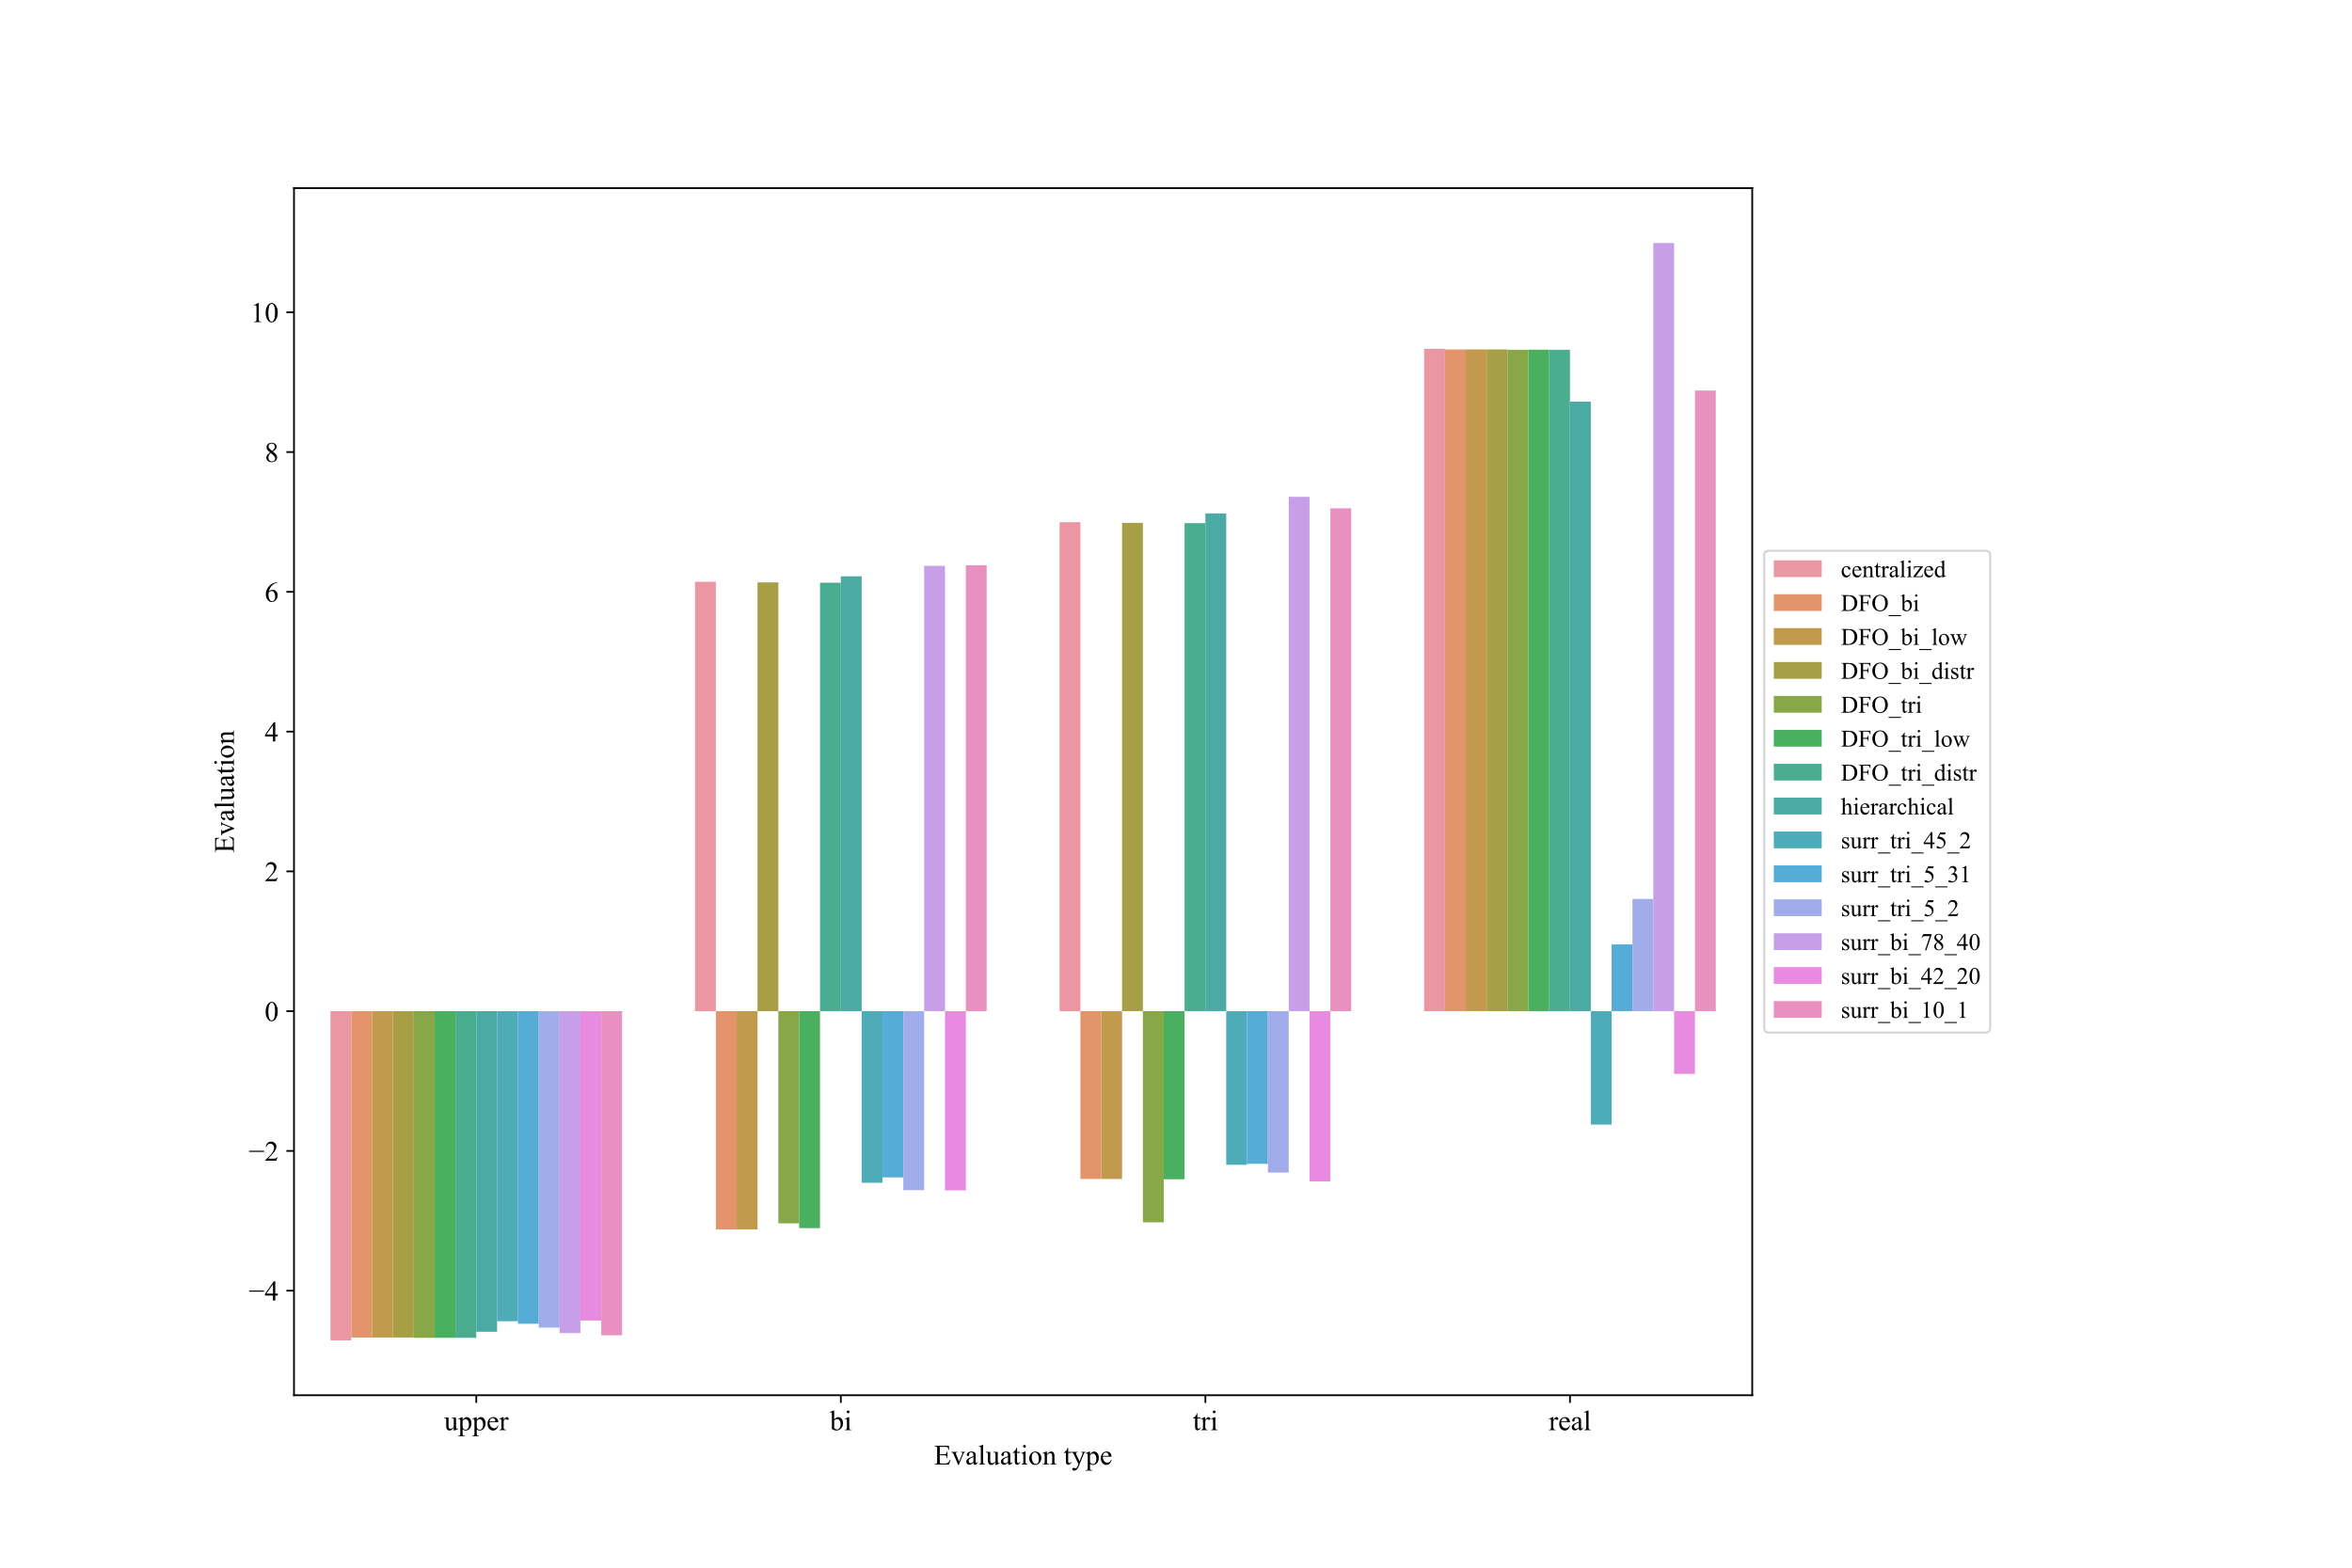 <?xml version="1.0" encoding="utf-8" standalone="no"?>
<!DOCTYPE svg PUBLIC "-//W3C//DTD SVG 1.1//EN"
  "http://www.w3.org/Graphics/SVG/1.1/DTD/svg11.dtd">
<!-- Created with matplotlib (https://matplotlib.org/) -->
<svg height="720pt" version="1.1" viewBox="0 0 1080 720" width="1080pt" xmlns="http://www.w3.org/2000/svg" xmlns:xlink="http://www.w3.org/1999/xlink">
 <defs>
  <style type="text/css">*{stroke-linecap:butt;stroke-linejoin:round;}</style>
 </defs>
 <g id="figure_1">
  <g id="patch_1">
   <path d="M 0 720 
L 1080 720 
L 1080 0 
L 0 0 
z
" style="fill:#ffffff;"/>
  </g>
  <g id="axes_1">
   <g id="patch_2">
    <path d="M 135 640.8 
L 804.6 640.8 
L 804.6 86.4 
L 135 86.4 
z
" style="fill:#ffffff;"/>
   </g>
   <g id="patch_3">
    <path clip-path="url(#p79e751213b)" d="M 151.74 464.391 
L 161.306 464.391 
L 161.306 615.6 
L 151.74 615.6 
z
" style="fill:#ea96a3;"/>
   </g>
   <g id="patch_4">
    <path clip-path="url(#p79e751213b)" d="M 319.14 464.391 
L 328.706 464.391 
L 328.706 267.196 
L 319.14 267.196 
z
" style="fill:#ea96a3;"/>
   </g>
   <g id="patch_5">
    <path clip-path="url(#p79e751213b)" d="M 486.54 464.391 
L 496.106 464.391 
L 496.106 239.839 
L 486.54 239.839 
z
" style="fill:#ea96a3;"/>
   </g>
   <g id="patch_6">
    <path clip-path="url(#p79e751213b)" d="M 653.94 464.391 
L 663.506 464.391 
L 663.506 160.206 
L 653.94 160.206 
z
" style="fill:#ea96a3;"/>
   </g>
   <g id="patch_7">
    <path clip-path="url(#p79e751213b)" d="M 161.306 464.391 
L 170.871 464.391 
L 170.871 614.287 
L 161.306 614.287 
z
" style="fill:#e4946a;"/>
   </g>
   <g id="patch_8">
    <path clip-path="url(#p79e751213b)" d="M 328.706 464.391 
L 338.271 464.391 
L 338.271 564.65 
L 328.706 564.65 
z
" style="fill:#e4946a;"/>
   </g>
   <g id="patch_9">
    <path clip-path="url(#p79e751213b)" d="M 496.106 464.391 
L 505.671 464.391 
L 505.671 541.475 
L 496.106 541.475 
z
" style="fill:#e4946a;"/>
   </g>
   <g id="patch_10">
    <path clip-path="url(#p79e751213b)" d="M 663.506 464.391 
L 673.071 464.391 
L 673.071 160.498 
L 663.506 160.498 
z
" style="fill:#e4946a;"/>
   </g>
   <g id="patch_11">
    <path clip-path="url(#p79e751213b)" d="M 170.871 464.391 
L 180.437 464.391 
L 180.437 614.287 
L 170.871 614.287 
z
" style="fill:#c29a4b;"/>
   </g>
   <g id="patch_12">
    <path clip-path="url(#p79e751213b)" d="M 338.271 464.391 
L 347.837 464.391 
L 347.837 564.65 
L 338.271 564.65 
z
" style="fill:#c29a4b;"/>
   </g>
   <g id="patch_13">
    <path clip-path="url(#p79e751213b)" d="M 505.671 464.391 
L 515.237 464.391 
L 515.237 541.475 
L 505.671 541.475 
z
" style="fill:#c29a4b;"/>
   </g>
   <g id="patch_14">
    <path clip-path="url(#p79e751213b)" d="M 673.071 464.391 
L 682.637 464.391 
L 682.637 160.498 
L 673.071 160.498 
z
" style="fill:#c29a4b;"/>
   </g>
   <g id="patch_15">
    <path clip-path="url(#p79e751213b)" d="M 180.437 464.391 
L 190.003 464.391 
L 190.003 614.287 
L 180.437 614.287 
z
" style="fill:#a69f46;"/>
   </g>
   <g id="patch_16">
    <path clip-path="url(#p79e751213b)" d="M 347.837 464.391 
L 357.403 464.391 
L 357.403 267.488 
L 347.837 267.488 
z
" style="fill:#a69f46;"/>
   </g>
   <g id="patch_17">
    <path clip-path="url(#p79e751213b)" d="M 515.237 464.391 
L 524.803 464.391 
L 524.803 240.131 
L 515.237 240.131 
z
" style="fill:#a69f46;"/>
   </g>
   <g id="patch_18">
    <path clip-path="url(#p79e751213b)" d="M 682.637 464.391 
L 692.203 464.391 
L 692.203 160.498 
L 682.637 160.498 
z
" style="fill:#a69f46;"/>
   </g>
   <g id="patch_19">
    <path clip-path="url(#p79e751213b)" d="M 190.003 464.391 
L 199.569 464.391 
L 199.569 614.422 
L 190.003 614.422 
z
" style="fill:#88a746;"/>
   </g>
   <g id="patch_20">
    <path clip-path="url(#p79e751213b)" d="M 357.403 464.391 
L 366.969 464.391 
L 366.969 561.845 
L 357.403 561.845 
z
" style="fill:#88a746;"/>
   </g>
   <g id="patch_21">
    <path clip-path="url(#p79e751213b)" d="M 524.803 464.391 
L 534.369 464.391 
L 534.369 561.379 
L 524.803 561.379 
z
" style="fill:#88a746;"/>
   </g>
   <g id="patch_22">
    <path clip-path="url(#p79e751213b)" d="M 692.203 464.391 
L 701.769 464.391 
L 701.769 160.633 
L 692.203 160.633 
z
" style="fill:#88a746;"/>
   </g>
   <g id="patch_23">
    <path clip-path="url(#p79e751213b)" d="M 199.569 464.391 
L 209.134 464.391 
L 209.134 614.419 
L 199.569 614.419 
z
" style="fill:#48b05e;"/>
   </g>
   <g id="patch_24">
    <path clip-path="url(#p79e751213b)" d="M 366.969 464.391 
L 376.534 464.391 
L 376.534 564.043 
L 366.969 564.043 
z
" style="fill:#48b05e;"/>
   </g>
   <g id="patch_25">
    <path clip-path="url(#p79e751213b)" d="M 534.369 464.391 
L 543.934 464.391 
L 543.934 541.616 
L 534.369 541.616 
z
" style="fill:#48b05e;"/>
   </g>
   <g id="patch_26">
    <path clip-path="url(#p79e751213b)" d="M 701.769 464.391 
L 711.334 464.391 
L 711.334 160.602 
L 701.769 160.602 
z
" style="fill:#48b05e;"/>
   </g>
   <g id="patch_27">
    <path clip-path="url(#p79e751213b)" d="M 209.134 464.391 
L 218.7 464.391 
L 218.7 614.422 
L 209.134 614.422 
z
" style="fill:#4aad8f;"/>
   </g>
   <g id="patch_28">
    <path clip-path="url(#p79e751213b)" d="M 376.534 464.391 
L 386.1 464.391 
L 386.1 267.623 
L 376.534 267.623 
z
" style="fill:#4aad8f;"/>
   </g>
   <g id="patch_29">
    <path clip-path="url(#p79e751213b)" d="M 543.934 464.391 
L 553.5 464.391 
L 553.5 240.266 
L 543.934 240.266 
z
" style="fill:#4aad8f;"/>
   </g>
   <g id="patch_30">
    <path clip-path="url(#p79e751213b)" d="M 711.334 464.391 
L 720.9 464.391 
L 720.9 160.633 
L 711.334 160.633 
z
" style="fill:#4aad8f;"/>
   </g>
   <g id="patch_31">
    <path clip-path="url(#p79e751213b)" d="M 218.7 464.391 
L 228.266 464.391 
L 228.266 611.644 
L 218.7 611.644 
z
" style="fill:#4baba4;"/>
   </g>
   <g id="patch_32">
    <path clip-path="url(#p79e751213b)" d="M 386.1 464.391 
L 395.666 464.391 
L 395.666 264.69 
L 386.1 264.69 
z
" style="fill:#4baba4;"/>
   </g>
   <g id="patch_33">
    <path clip-path="url(#p79e751213b)" d="M 553.5 464.391 
L 563.066 464.391 
L 563.066 235.794 
L 553.5 235.794 
z
" style="fill:#4baba4;"/>
   </g>
   <g id="patch_34">
    <path clip-path="url(#p79e751213b)" d="M 720.9 464.391 
L 730.466 464.391 
L 730.466 184.447 
L 720.9 184.447 
z
" style="fill:#4baba4;"/>
   </g>
   <g id="patch_35">
    <path clip-path="url(#p79e751213b)" d="M 228.266 464.391 
L 237.831 464.391 
L 237.831 606.812 
L 228.266 606.812 
z
" style="fill:#4eabb8;"/>
   </g>
   <g id="patch_36">
    <path clip-path="url(#p79e751213b)" d="M 395.666 464.391 
L 405.231 464.391 
L 405.231 543.244 
L 395.666 543.244 
z
" style="fill:#4eabb8;"/>
   </g>
   <g id="patch_37">
    <path clip-path="url(#p79e751213b)" d="M 563.066 464.391 
L 572.631 464.391 
L 572.631 534.969 
L 563.066 534.969 
z
" style="fill:#4eabb8;"/>
   </g>
   <g id="patch_38">
    <path clip-path="url(#p79e751213b)" d="M 730.466 464.391 
L 740.031 464.391 
L 740.031 516.496 
L 730.466 516.496 
z
" style="fill:#4eabb8;"/>
   </g>
   <g id="patch_39">
    <path clip-path="url(#p79e751213b)" d="M 237.831 464.391 
L 247.397 464.391 
L 247.397 607.973 
L 237.831 607.973 
z
" style="fill:#55acd7;"/>
   </g>
   <g id="patch_40">
    <path clip-path="url(#p79e751213b)" d="M 405.231 464.391 
L 414.797 464.391 
L 414.797 540.742 
L 405.231 540.742 
z
" style="fill:#55acd7;"/>
   </g>
   <g id="patch_41">
    <path clip-path="url(#p79e751213b)" d="M 572.631 464.391 
L 582.197 464.391 
L 582.197 534.511 
L 572.631 534.511 
z
" style="fill:#55acd7;"/>
   </g>
   <g id="patch_42">
    <path clip-path="url(#p79e751213b)" d="M 740.031 464.391 
L 749.597 464.391 
L 749.597 433.752 
L 740.031 433.752 
z
" style="fill:#55acd7;"/>
   </g>
   <g id="patch_43">
    <path clip-path="url(#p79e751213b)" d="M 247.397 464.391 
L 256.963 464.391 
L 256.963 609.732 
L 247.397 609.732 
z
" style="fill:#a0adea;"/>
   </g>
   <g id="patch_44">
    <path clip-path="url(#p79e751213b)" d="M 414.797 464.391 
L 424.363 464.391 
L 424.363 546.594 
L 414.797 546.594 
z
" style="fill:#a0adea;"/>
   </g>
   <g id="patch_45">
    <path clip-path="url(#p79e751213b)" d="M 582.197 464.391 
L 591.763 464.391 
L 591.763 538.531 
L 582.197 538.531 
z
" style="fill:#a0adea;"/>
   </g>
   <g id="patch_46">
    <path clip-path="url(#p79e751213b)" d="M 749.597 464.391 
L 759.163 464.391 
L 759.163 412.856 
L 749.597 412.856 
z
" style="fill:#a0adea;"/>
   </g>
   <g id="patch_47">
    <path clip-path="url(#p79e751213b)" d="M 256.963 464.391 
L 266.529 464.391 
L 266.529 612.253 
L 256.963 612.253 
z
" style="fill:#c79fe9;"/>
   </g>
   <g id="patch_48">
    <path clip-path="url(#p79e751213b)" d="M 424.363 464.391 
L 433.929 464.391 
L 433.929 259.882 
L 424.363 259.882 
z
" style="fill:#c79fe9;"/>
   </g>
   <g id="patch_49">
    <path clip-path="url(#p79e751213b)" d="M 591.763 464.391 
L 601.329 464.391 
L 601.329 228.17 
L 591.763 228.17 
z
" style="fill:#c79fe9;"/>
   </g>
   <g id="patch_50">
    <path clip-path="url(#p79e751213b)" d="M 759.163 464.391 
L 768.729 464.391 
L 768.729 111.6 
L 759.163 111.6 
z
" style="fill:#c79fe9;"/>
   </g>
   <g id="patch_51">
    <path clip-path="url(#p79e751213b)" d="M 266.529 464.391 
L 276.094 464.391 
L 276.094 606.477 
L 266.529 606.477 
z
" style="fill:#e78ae0;"/>
   </g>
   <g id="patch_52">
    <path clip-path="url(#p79e751213b)" d="M 433.929 464.391 
L 443.494 464.391 
L 443.494 546.706 
L 433.929 546.706 
z
" style="fill:#e78ae0;"/>
   </g>
   <g id="patch_53">
    <path clip-path="url(#p79e751213b)" d="M 601.329 464.391 
L 610.894 464.391 
L 610.894 542.606 
L 601.329 542.606 
z
" style="fill:#e78ae0;"/>
   </g>
   <g id="patch_54">
    <path clip-path="url(#p79e751213b)" d="M 768.729 464.391 
L 778.294 464.391 
L 778.294 493.211 
L 768.729 493.211 
z
" style="fill:#e78ae0;"/>
   </g>
   <g id="patch_55">
    <path clip-path="url(#p79e751213b)" d="M 276.094 464.391 
L 285.66 464.391 
L 285.66 613.254 
L 276.094 613.254 
z
" style="fill:#e891c1;"/>
   </g>
   <g id="patch_56">
    <path clip-path="url(#p79e751213b)" d="M 443.494 464.391 
L 453.06 464.391 
L 453.06 259.609 
L 443.494 259.609 
z
" style="fill:#e891c1;"/>
   </g>
   <g id="patch_57">
    <path clip-path="url(#p79e751213b)" d="M 610.894 464.391 
L 620.46 464.391 
L 620.46 233.459 
L 610.894 233.459 
z
" style="fill:#e891c1;"/>
   </g>
   <g id="patch_58">
    <path clip-path="url(#p79e751213b)" d="M 778.294 464.391 
L 787.86 464.391 
L 787.86 179.366 
L 778.294 179.366 
z
" style="fill:#e891c1;"/>
   </g>
   <g id="matplotlib.axis_1">
    <g id="xtick_1">
     <g id="line2d_1">
      <defs>
       <path d="M 0 0 
L 0 3.5 
" id="m9495e100d9" style="stroke:#000000;stroke-width:0.8;"/>
      </defs>
      <g>
       <use style="stroke:#000000;stroke-width:0.8;" x="218.7" xlink:href="#m9495e100d9" y="640.8"/>
      </g>
     </g>
     <g id="text_1">
      <!-- upper -->
      <g transform="translate(203.9 656.827)scale(0.13 -0.13)">
       <defs>
        <path d="M 42.328 44.734 
L 42.328 17.625 
Q 42.328 9.859 42.688 8.125 
Q 43.062 6.391 43.859 5.703 
Q 44.672 5.031 45.75 5.031 
Q 47.266 5.031 49.172 5.859 
L 49.859 4.156 
L 36.469 -1.375 
L 34.281 -1.375 
L 34.281 8.109 
Q 28.516 1.859 25.484 0.234 
Q 22.469 -1.375 19.094 -1.375 
Q 15.328 -1.375 12.562 0.797 
Q 9.812 2.984 8.734 6.391 
Q 7.672 9.812 7.672 16.062 
L 7.672 36.031 
Q 7.672 39.203 6.984 40.422 
Q 6.297 41.656 4.953 42.312 
Q 3.609 42.969 0.094 42.922 
L 0.094 44.734 
L 15.766 44.734 
L 15.766 14.797 
Q 15.766 8.547 17.938 6.594 
Q 20.125 4.641 23.188 4.641 
Q 25.297 4.641 27.953 5.953 
Q 30.609 7.281 34.281 10.984 
L 34.281 36.328 
Q 34.281 40.141 32.891 41.484 
Q 31.5 42.828 27.094 42.922 
L 27.094 44.734 
z
" id="TimesNewRomanPSMT-117"/>
        <path d="M -0.094 40.281 
L 13.672 45.844 
L 15.531 45.844 
L 15.531 35.406 
Q 19 41.312 22.484 43.672 
Q 25.984 46.047 29.828 46.047 
Q 36.578 46.047 41.062 40.766 
Q 46.578 34.328 46.578 23.969 
Q 46.578 12.406 39.938 4.828 
Q 34.469 -1.375 26.172 -1.375 
Q 22.562 -1.375 19.922 -0.344 
Q 17.969 0.391 15.531 2.594 
L 15.531 -11.031 
Q 15.531 -15.625 16.094 -16.859 
Q 16.656 -18.109 18.047 -18.844 
Q 19.438 -19.578 23.094 -19.578 
L 23.094 -21.391 
L -0.344 -21.391 
L -0.344 -19.578 
L 0.875 -19.578 
Q 3.562 -19.625 5.469 -18.562 
Q 6.391 -18.016 6.906 -16.812 
Q 7.422 -15.625 7.422 -10.75 
L 7.422 31.547 
Q 7.422 35.891 7.031 37.062 
Q 6.641 38.234 5.781 38.812 
Q 4.938 39.406 3.469 39.406 
Q 2.297 39.406 0.484 38.719 
z
M 15.531 32.516 
L 15.531 15.828 
Q 15.531 10.406 15.969 8.688 
Q 16.656 5.859 19.312 3.703 
Q 21.969 1.562 26.031 1.562 
Q 30.906 1.562 33.938 5.375 
Q 37.891 10.359 37.891 19.391 
Q 37.891 29.641 33.406 35.156 
Q 30.281 38.969 25.984 38.969 
Q 23.641 38.969 21.344 37.797 
Q 19.578 36.922 15.531 32.516 
z
" id="TimesNewRomanPSMT-112"/>
        <path d="M 10.641 27.875 
Q 10.594 17.922 15.484 12.25 
Q 20.359 6.594 26.953 6.594 
Q 31.344 6.594 34.594 9 
Q 37.844 11.422 40.047 17.281 
L 41.547 16.312 
Q 40.531 9.625 35.594 4.125 
Q 30.672 -1.375 23.25 -1.375 
Q 15.188 -1.375 9.453 4.906 
Q 3.719 11.188 3.719 21.781 
Q 3.719 33.25 9.594 39.672 
Q 15.484 46.094 24.359 46.094 
Q 31.891 46.094 36.719 41.141 
Q 41.547 36.188 41.547 27.875 
z
M 10.641 30.719 
L 31.344 30.719 
Q 31.109 35.016 30.328 36.766 
Q 29.109 39.5 26.688 41.062 
Q 24.266 42.625 21.625 42.625 
Q 17.578 42.625 14.375 39.469 
Q 11.188 36.328 10.641 30.719 
z
" id="TimesNewRomanPSMT-101"/>
        <path d="M 16.219 46.047 
L 16.219 35.984 
Q 21.828 46.047 27.734 46.047 
Q 30.422 46.047 32.172 44.406 
Q 33.938 42.781 33.938 40.625 
Q 33.938 38.719 32.656 37.391 
Q 31.391 36.078 29.641 36.078 
Q 27.938 36.078 25.812 37.766 
Q 23.688 39.453 22.656 39.453 
Q 21.781 39.453 20.75 38.484 
Q 18.562 36.469 16.219 31.891 
L 16.219 10.453 
Q 16.219 6.734 17.141 4.828 
Q 17.781 3.516 19.391 2.641 
Q 21 1.766 24.031 1.766 
L 24.031 0 
L 1.125 0 
L 1.125 1.766 
Q 4.547 1.766 6.203 2.828 
Q 7.422 3.609 7.906 5.328 
Q 8.156 6.156 8.156 10.062 
L 8.156 27.391 
Q 8.156 35.203 7.828 36.688 
Q 7.516 38.188 6.656 38.859 
Q 5.812 39.547 4.547 39.547 
Q 3.031 39.547 1.125 38.812 
L 0.641 40.578 
L 14.156 46.047 
z
" id="TimesNewRomanPSMT-114"/>
       </defs>
       <use xlink:href="#TimesNewRomanPSMT-117"/>
       <use x="50" xlink:href="#TimesNewRomanPSMT-112"/>
       <use x="100" xlink:href="#TimesNewRomanPSMT-112"/>
       <use x="150" xlink:href="#TimesNewRomanPSMT-101"/>
       <use x="194.385" xlink:href="#TimesNewRomanPSMT-114"/>
      </g>
     </g>
    </g>
    <g id="xtick_2">
     <g id="line2d_2">
      <g>
       <use style="stroke:#000000;stroke-width:0.8;" x="386.1" xlink:href="#m9495e100d9" y="640.8"/>
      </g>
     </g>
     <g id="text_2">
      <!-- bi -->
      <g transform="translate(381.044 656.827)scale(0.13 -0.13)">
       <defs>
        <path d="M 15.375 37.016 
Q 21.875 46.047 29.391 46.047 
Q 36.281 46.047 41.406 40.156 
Q 46.531 34.281 46.531 24.078 
Q 46.531 12.156 38.625 4.891 
Q 31.844 -1.375 23.484 -1.375 
Q 19.578 -1.375 15.547 0.047 
Q 11.531 1.469 7.328 4.297 
L 7.328 50.641 
Q 7.328 58.25 6.953 60 
Q 6.594 61.766 5.812 62.391 
Q 5.031 63.031 3.859 63.031 
Q 2.484 63.031 0.438 62.25 
L -0.25 63.969 
L 13.188 69.438 
L 15.375 69.438 
z
M 15.375 33.891 
L 15.375 7.125 
Q 17.875 4.688 20.531 3.438 
Q 23.188 2.203 25.984 2.203 
Q 30.422 2.203 34.25 7.078 
Q 38.094 11.969 38.094 21.297 
Q 38.094 29.891 34.25 34.5 
Q 30.422 39.109 25.531 39.109 
Q 22.953 39.109 20.359 37.797 
Q 18.406 36.812 15.375 33.891 
z
" id="TimesNewRomanPSMT-98"/>
        <path d="M 14.5 69.438 
Q 16.547 69.438 17.984 67.984 
Q 19.438 66.547 19.438 64.5 
Q 19.438 62.453 17.984 60.984 
Q 16.547 59.516 14.5 59.516 
Q 12.453 59.516 10.984 60.984 
Q 9.516 62.453 9.516 64.5 
Q 9.516 66.547 10.953 67.984 
Q 12.406 69.438 14.5 69.438 
z
M 18.562 46.047 
L 18.562 10.109 
Q 18.562 5.906 19.172 4.516 
Q 19.781 3.125 20.969 2.438 
Q 22.172 1.766 25.344 1.766 
L 25.344 0 
L 3.609 0 
L 3.609 1.766 
Q 6.891 1.766 8 2.391 
Q 9.125 3.031 9.781 4.484 
Q 10.453 5.953 10.453 10.109 
L 10.453 27.344 
Q 10.453 34.625 10.016 36.766 
Q 9.672 38.328 8.938 38.938 
Q 8.203 39.547 6.938 39.547 
Q 5.562 39.547 3.609 38.812 
L 2.938 40.578 
L 16.406 46.047 
z
" id="TimesNewRomanPSMT-105"/>
       </defs>
       <use xlink:href="#TimesNewRomanPSMT-98"/>
       <use x="50" xlink:href="#TimesNewRomanPSMT-105"/>
      </g>
     </g>
    </g>
    <g id="xtick_3">
     <g id="line2d_3">
      <g>
       <use style="stroke:#000000;stroke-width:0.8;" x="553.5" xlink:href="#m9495e100d9" y="640.8"/>
      </g>
     </g>
     <g id="text_3">
      <!-- tri -->
      <g transform="translate(547.724 656.827)scale(0.13 -0.13)">
       <defs>
        <path d="M 16.109 59.422 
L 16.109 44.734 
L 26.562 44.734 
L 26.562 41.312 
L 16.109 41.312 
L 16.109 12.312 
Q 16.109 7.953 17.359 6.438 
Q 18.609 4.938 20.562 4.938 
Q 22.172 4.938 23.688 5.938 
Q 25.203 6.938 26.031 8.891 
L 27.938 8.891 
Q 26.219 4.109 23.094 1.688 
Q 19.969 -0.734 16.656 -0.734 
Q 14.406 -0.734 12.25 0.516 
Q 10.109 1.766 9.078 4.078 
Q 8.062 6.391 8.062 11.234 
L 8.062 41.312 
L 0.984 41.312 
L 0.984 42.922 
Q 3.656 44 6.469 46.562 
Q 9.281 49.125 11.469 52.641 
Q 12.594 54.5 14.594 59.422 
z
" id="TimesNewRomanPSMT-116"/>
       </defs>
       <use xlink:href="#TimesNewRomanPSMT-116"/>
       <use x="27.783" xlink:href="#TimesNewRomanPSMT-114"/>
       <use x="61.084" xlink:href="#TimesNewRomanPSMT-105"/>
      </g>
     </g>
    </g>
    <g id="xtick_4">
     <g id="line2d_4">
      <g>
       <use style="stroke:#000000;stroke-width:0.8;" x="720.9" xlink:href="#m9495e100d9" y="640.8"/>
      </g>
     </g>
     <g id="text_4">
      <!-- real -->
      <g transform="translate(711.159 656.827)scale(0.13 -0.13)">
       <defs>
        <path d="M 28.469 6.453 
Q 21.578 1.125 19.828 0.297 
Q 17.188 -0.922 14.203 -0.922 
Q 9.578 -0.922 6.562 2.25 
Q 3.562 5.422 3.562 10.594 
Q 3.562 13.875 5.031 16.266 
Q 7.031 19.578 11.984 22.5 
Q 16.938 25.438 28.469 29.641 
L 28.469 31.391 
Q 28.469 38.094 26.344 40.578 
Q 24.219 43.062 20.172 43.062 
Q 17.094 43.062 15.281 41.406 
Q 13.422 39.75 13.422 37.594 
L 13.531 34.766 
Q 13.531 32.516 12.375 31.297 
Q 11.234 30.078 9.375 30.078 
Q 7.562 30.078 6.422 31.344 
Q 5.281 32.625 5.281 34.812 
Q 5.281 39.016 9.578 42.531 
Q 13.875 46.047 21.625 46.047 
Q 27.594 46.047 31.391 44.047 
Q 34.281 42.531 35.641 39.312 
Q 36.531 37.203 36.531 30.719 
L 36.531 15.531 
Q 36.531 9.125 36.766 7.688 
Q 37.016 6.25 37.578 5.766 
Q 38.141 5.281 38.875 5.281 
Q 39.656 5.281 40.234 5.609 
Q 41.266 6.25 44.188 9.188 
L 44.188 6.453 
Q 38.719 -0.875 33.734 -0.875 
Q 31.344 -0.875 29.922 0.781 
Q 28.516 2.438 28.469 6.453 
z
M 28.469 9.625 
L 28.469 26.656 
Q 21.094 23.734 18.953 22.516 
Q 15.094 20.359 13.422 18.016 
Q 11.766 15.672 11.766 12.891 
Q 11.766 9.375 13.859 7.047 
Q 15.969 4.734 18.703 4.734 
Q 22.406 4.734 28.469 9.625 
z
" id="TimesNewRomanPSMT-97"/>
        <path d="M 18.5 69.438 
L 18.5 10.109 
Q 18.5 5.906 19.109 4.531 
Q 19.734 3.172 21 2.469 
Q 22.266 1.766 25.734 1.766 
L 25.734 0 
L 3.812 0 
L 3.812 1.766 
Q 6.891 1.766 8 2.391 
Q 9.125 3.031 9.766 4.484 
Q 10.406 5.953 10.406 10.109 
L 10.406 50.734 
Q 10.406 58.297 10.062 60.031 
Q 9.719 61.766 8.953 62.391 
Q 8.203 63.031 7.031 63.031 
Q 5.766 63.031 3.812 62.25 
L 2.984 63.969 
L 16.312 69.438 
z
" id="TimesNewRomanPSMT-108"/>
       </defs>
       <use xlink:href="#TimesNewRomanPSMT-114"/>
       <use x="33.301" xlink:href="#TimesNewRomanPSMT-101"/>
       <use x="77.686" xlink:href="#TimesNewRomanPSMT-97"/>
       <use x="122.07" xlink:href="#TimesNewRomanPSMT-108"/>
      </g>
     </g>
    </g>
    <g id="text_5">
     <!-- Evaluation type -->
     <g transform="translate(428.826 672.635)scale(0.13 -0.13)">
      <defs>
       <path d="M 20.906 62.594 
L 20.906 36.422 
L 35.453 36.422 
Q 41.109 36.422 43.016 38.141 
Q 45.562 40.375 45.844 46.047 
L 47.656 46.047 
L 47.656 23 
L 45.844 23 
Q 45.172 27.828 44.484 29.203 
Q 43.609 30.906 41.594 31.875 
Q 39.594 32.859 35.453 32.859 
L 20.906 32.859 
L 20.906 11.031 
Q 20.906 6.641 21.297 5.688 
Q 21.688 4.734 22.656 4.172 
Q 23.641 3.609 26.375 3.609 
L 37.594 3.609 
Q 43.219 3.609 45.75 4.391 
Q 48.297 5.172 50.641 7.469 
Q 53.656 10.5 56.844 16.609 
L 58.797 16.609 
L 53.078 0 
L 2.047 0 
L 2.047 1.812 
L 4.391 1.812 
Q 6.734 1.812 8.844 2.938 
Q 10.406 3.719 10.969 5.281 
Q 11.531 6.844 11.531 11.672 
L 11.531 54.688 
Q 11.531 60.984 10.25 62.453 
Q 8.5 64.406 4.391 64.406 
L 2.047 64.406 
L 2.047 66.219 
L 53.078 66.219 
L 53.812 51.703 
L 51.906 51.703 
Q 50.875 56.938 49.625 58.891 
Q 48.391 60.844 45.953 61.859 
Q 44 62.594 39.062 62.594 
z
" id="TimesNewRomanPSMT-69"/>
       <path d="M 0.828 44.734 
L 21.875 44.734 
L 21.875 42.922 
L 20.516 42.922 
Q 18.609 42.922 17.609 41.984 
Q 16.609 41.062 16.609 39.5 
Q 16.609 37.797 17.625 35.453 
L 28.031 10.75 
L 38.484 36.375 
Q 39.594 39.109 39.594 40.531 
Q 39.594 41.219 39.203 41.656 
Q 38.672 42.391 37.844 42.656 
Q 37.016 42.922 34.469 42.922 
L 34.469 44.734 
L 49.078 44.734 
L 49.078 42.922 
Q 46.531 42.719 45.562 41.891 
Q 43.844 40.438 42.484 37.016 
L 26.609 -1.375 
L 24.609 -1.375 
L 8.641 36.375 
Q 7.562 39.016 6.578 40.156 
Q 5.609 41.312 4.109 42.094 
Q 3.266 42.531 0.828 42.922 
z
" id="TimesNewRomanPSMT-118"/>
       <path d="M 25 46.047 
Q 35.156 46.047 41.312 38.328 
Q 46.531 31.734 46.531 23.188 
Q 46.531 17.188 43.641 11.031 
Q 40.766 4.891 35.719 1.75 
Q 30.672 -1.375 24.469 -1.375 
Q 14.359 -1.375 8.406 6.688 
Q 3.375 13.484 3.375 21.922 
Q 3.375 28.078 6.422 34.156 
Q 9.469 40.234 14.453 43.141 
Q 19.438 46.047 25 46.047 
z
M 23.484 42.875 
Q 20.906 42.875 18.281 41.328 
Q 15.672 39.797 14.062 35.938 
Q 12.453 32.078 12.453 26.031 
Q 12.453 16.266 16.328 9.172 
Q 20.219 2.094 26.562 2.094 
Q 31.297 2.094 34.375 6 
Q 37.453 9.906 37.453 19.438 
Q 37.453 31.344 32.328 38.188 
Q 28.859 42.875 23.484 42.875 
z
" id="TimesNewRomanPSMT-111"/>
       <path d="M 16.156 36.578 
Q 24.031 46.047 31.156 46.047 
Q 34.812 46.047 37.453 44.219 
Q 40.094 42.391 41.656 38.188 
Q 42.719 35.25 42.719 29.203 
L 42.719 10.109 
Q 42.719 5.859 43.406 4.344 
Q 43.953 3.125 45.141 2.438 
Q 46.344 1.766 49.562 1.766 
L 49.562 0 
L 27.438 0 
L 27.438 1.766 
L 28.375 1.766 
Q 31.5 1.766 32.734 2.703 
Q 33.984 3.656 34.469 5.516 
Q 34.672 6.25 34.672 10.109 
L 34.672 28.422 
Q 34.672 34.516 33.078 37.281 
Q 31.5 40.047 27.734 40.047 
Q 21.922 40.047 16.156 33.688 
L 16.156 10.109 
Q 16.156 5.562 16.703 4.5 
Q 17.391 3.078 18.578 2.422 
Q 19.781 1.766 23.438 1.766 
L 23.438 0 
L 1.312 0 
L 1.312 1.766 
L 2.297 1.766 
Q 5.719 1.766 6.906 3.484 
Q 8.109 5.219 8.109 10.109 
L 8.109 26.703 
Q 8.109 34.766 7.734 36.516 
Q 7.375 38.281 6.609 38.906 
Q 5.859 39.547 4.594 39.547 
Q 3.219 39.547 1.312 38.812 
L 0.594 40.578 
L 14.062 46.047 
L 16.156 46.047 
z
" id="TimesNewRomanPSMT-110"/>
       <path id="TimesNewRomanPSMT-32"/>
       <path d="M 0.594 44.734 
L 21.438 44.734 
L 21.438 42.922 
L 20.406 42.922 
Q 18.219 42.922 17.109 41.969 
Q 16.016 41.016 16.016 39.594 
Q 16.016 37.703 17.625 34.328 
L 28.516 11.766 
L 38.531 36.469 
Q 39.359 38.484 39.359 40.438 
Q 39.359 41.312 39.016 41.75 
Q 38.625 42.281 37.797 42.594 
Q 36.969 42.922 34.859 42.922 
L 34.859 44.734 
L 49.422 44.734 
L 49.422 42.922 
Q 47.609 42.719 46.625 42.125 
Q 45.656 41.547 44.484 39.938 
Q 44.047 39.266 42.828 36.188 
L 24.609 -8.453 
Q 21.969 -14.938 17.688 -18.25 
Q 13.422 -21.578 9.469 -21.578 
Q 6.594 -21.578 4.734 -19.922 
Q 2.875 -18.266 2.875 -16.109 
Q 2.875 -14.062 4.219 -12.812 
Q 5.562 -11.578 7.906 -11.578 
Q 9.516 -11.578 12.312 -12.641 
Q 14.266 -13.375 14.75 -13.375 
Q 16.219 -13.375 17.938 -11.859 
Q 19.672 -10.359 21.438 -6 
L 24.609 1.766 
L 8.547 35.5 
Q 7.812 37.016 6.203 39.266 
Q 4.984 40.969 4.203 41.547 
Q 3.078 42.328 0.594 42.922 
z
" id="TimesNewRomanPSMT-121"/>
      </defs>
      <use xlink:href="#TimesNewRomanPSMT-69"/>
      <use x="61.084" xlink:href="#TimesNewRomanPSMT-118"/>
      <use x="111.084" xlink:href="#TimesNewRomanPSMT-97"/>
      <use x="155.469" xlink:href="#TimesNewRomanPSMT-108"/>
      <use x="183.252" xlink:href="#TimesNewRomanPSMT-117"/>
      <use x="233.252" xlink:href="#TimesNewRomanPSMT-97"/>
      <use x="277.637" xlink:href="#TimesNewRomanPSMT-116"/>
      <use x="305.42" xlink:href="#TimesNewRomanPSMT-105"/>
      <use x="333.203" xlink:href="#TimesNewRomanPSMT-111"/>
      <use x="383.203" xlink:href="#TimesNewRomanPSMT-110"/>
      <use x="433.203" xlink:href="#TimesNewRomanPSMT-32"/>
      <use x="458.203" xlink:href="#TimesNewRomanPSMT-116"/>
      <use x="485.986" xlink:href="#TimesNewRomanPSMT-121"/>
      <use x="535.986" xlink:href="#TimesNewRomanPSMT-112"/>
      <use x="585.986" xlink:href="#TimesNewRomanPSMT-101"/>
     </g>
    </g>
   </g>
   <g id="matplotlib.axis_2">
    <g id="ytick_1">
     <g id="line2d_5">
      <defs>
       <path d="M 0 0 
L -3.5 0 
" id="mc6674c6d2a" style="stroke:#000000;stroke-width:0.8;"/>
      </defs>
      <g>
       <use style="stroke:#000000;stroke-width:0.8;" x="135" xlink:href="#mc6674c6d2a" y="592.779"/>
      </g>
     </g>
     <g id="text_6">
      <!-- −4 -->
      <g transform="translate(114.169 597.292)scale(0.13 -0.13)">
       <defs>
        <path d="M 54.438 31.25 
L 1.812 31.25 
L 1.812 35.25 
L 54.438 35.25 
z
" id="TimesNewRomanPSMT-8722"/>
        <path d="M 46.531 24.422 
L 46.531 17.484 
L 37.641 17.484 
L 37.641 0 
L 29.594 0 
L 29.594 17.484 
L 1.562 17.484 
L 1.562 23.734 
L 32.281 67.578 
L 37.641 67.578 
L 37.641 24.422 
z
M 29.594 24.422 
L 29.594 57.281 
L 6.344 24.422 
z
" id="TimesNewRomanPSMT-52"/>
       </defs>
       <use xlink:href="#TimesNewRomanPSMT-8722"/>
       <use x="56.396" xlink:href="#TimesNewRomanPSMT-52"/>
      </g>
     </g>
    </g>
    <g id="ytick_2">
     <g id="line2d_6">
      <g>
       <use style="stroke:#000000;stroke-width:0.8;" x="135" xlink:href="#mc6674c6d2a" y="528.585"/>
      </g>
     </g>
     <g id="text_7">
      <!-- −2 -->
      <g transform="translate(114.169 533.098)scale(0.13 -0.13)">
       <defs>
        <path d="M 45.844 12.75 
L 41.219 0 
L 2.156 0 
L 2.156 1.812 
Q 19.391 17.531 26.422 27.484 
Q 33.453 37.453 33.453 45.703 
Q 33.453 52 29.594 56.047 
Q 25.734 60.109 20.359 60.109 
Q 15.484 60.109 11.594 57.25 
Q 7.719 54.391 5.859 48.875 
L 4.047 48.875 
Q 5.281 57.906 10.328 62.734 
Q 15.375 67.578 22.953 67.578 
Q 31 67.578 36.391 62.406 
Q 41.797 57.234 41.797 50.203 
Q 41.797 45.172 39.453 40.141 
Q 35.844 32.234 27.734 23.391 
Q 15.578 10.109 12.547 7.375 
L 29.828 7.375 
Q 35.109 7.375 37.234 7.766 
Q 39.359 8.156 41.062 9.344 
Q 42.781 10.547 44.047 12.75 
z
" id="TimesNewRomanPSMT-50"/>
       </defs>
       <use xlink:href="#TimesNewRomanPSMT-8722"/>
       <use x="56.396" xlink:href="#TimesNewRomanPSMT-50"/>
      </g>
     </g>
    </g>
    <g id="ytick_3">
     <g id="line2d_7">
      <g>
       <use style="stroke:#000000;stroke-width:0.8;" x="135" xlink:href="#mc6674c6d2a" y="464.391"/>
      </g>
     </g>
     <g id="text_8">
      <!-- 0 -->
      <g transform="translate(121.5 468.904)scale(0.13 -0.13)">
       <defs>
        <path d="M 3.609 32.719 
Q 3.609 44.047 7.031 52.219 
Q 10.453 60.406 16.109 64.406 
Q 20.516 67.578 25.203 67.578 
Q 32.812 67.578 38.875 59.812 
Q 46.438 50.203 46.438 33.734 
Q 46.438 22.219 43.109 14.156 
Q 39.797 6.109 34.641 2.469 
Q 29.5 -1.172 24.703 -1.172 
Q 15.234 -1.172 8.938 10.016 
Q 3.609 19.438 3.609 32.719 
z
M 13.188 31.5 
Q 13.188 17.828 16.547 9.188 
Q 19.344 1.906 24.859 1.906 
Q 27.484 1.906 30.312 4.266 
Q 33.156 6.641 34.625 12.203 
Q 36.859 20.609 36.859 35.891 
Q 36.859 47.219 34.516 54.781 
Q 32.766 60.406 29.984 62.75 
Q 27.984 64.359 25.141 64.359 
Q 21.828 64.359 19.234 61.375 
Q 15.719 57.328 14.453 48.625 
Q 13.188 39.938 13.188 31.5 
z
" id="TimesNewRomanPSMT-48"/>
       </defs>
       <use xlink:href="#TimesNewRomanPSMT-48"/>
      </g>
     </g>
    </g>
    <g id="ytick_4">
     <g id="line2d_8">
      <g>
       <use style="stroke:#000000;stroke-width:0.8;" x="135" xlink:href="#mc6674c6d2a" y="400.197"/>
      </g>
     </g>
     <g id="text_9">
      <!-- 2 -->
      <g transform="translate(121.5 404.71)scale(0.13 -0.13)">
       <use xlink:href="#TimesNewRomanPSMT-50"/>
      </g>
     </g>
    </g>
    <g id="ytick_5">
     <g id="line2d_9">
      <g>
       <use style="stroke:#000000;stroke-width:0.8;" x="135" xlink:href="#mc6674c6d2a" y="336.003"/>
      </g>
     </g>
     <g id="text_10">
      <!-- 4 -->
      <g transform="translate(121.5 340.517)scale(0.13 -0.13)">
       <use xlink:href="#TimesNewRomanPSMT-52"/>
      </g>
     </g>
    </g>
    <g id="ytick_6">
     <g id="line2d_10">
      <g>
       <use style="stroke:#000000;stroke-width:0.8;" x="135" xlink:href="#mc6674c6d2a" y="271.809"/>
      </g>
     </g>
     <g id="text_11">
      <!-- 6 -->
      <g transform="translate(121.5 276.323)scale(0.13 -0.13)">
       <defs>
        <path d="M 44.828 67.578 
L 44.828 65.766 
Q 38.375 65.141 34.297 63.203 
Q 30.219 61.281 26.234 57.328 
Q 22.266 53.375 19.656 48.516 
Q 17.047 43.656 15.281 36.969 
Q 22.312 41.797 29.391 41.797 
Q 36.188 41.797 41.156 36.328 
Q 46.141 30.859 46.141 22.266 
Q 46.141 13.969 41.109 7.125 
Q 35.062 -1.172 25.094 -1.172 
Q 18.312 -1.172 13.578 3.328 
Q 4.297 12.062 4.297 25.984 
Q 4.297 34.859 7.859 42.859 
Q 11.422 50.875 18.031 57.078 
Q 24.656 63.281 30.703 65.422 
Q 36.766 67.578 42 67.578 
z
M 14.453 33.406 
Q 13.578 26.812 13.578 22.75 
Q 13.578 18.062 15.312 12.562 
Q 17.047 7.078 20.453 3.859 
Q 22.953 1.562 26.516 1.562 
Q 30.766 1.562 34.109 5.562 
Q 37.453 9.578 37.453 17 
Q 37.453 25.344 34.125 31.438 
Q 30.812 37.547 24.703 37.547 
Q 22.859 37.547 20.734 36.766 
Q 18.609 35.984 14.453 33.406 
z
" id="TimesNewRomanPSMT-54"/>
       </defs>
       <use xlink:href="#TimesNewRomanPSMT-54"/>
      </g>
     </g>
    </g>
    <g id="ytick_7">
     <g id="line2d_11">
      <g>
       <use style="stroke:#000000;stroke-width:0.8;" x="135" xlink:href="#mc6674c6d2a" y="207.615"/>
      </g>
     </g>
     <g id="text_12">
      <!-- 8 -->
      <g transform="translate(121.5 212.129)scale(0.13 -0.13)">
       <defs>
        <path d="M 19.188 33.344 
Q 11.328 39.797 9.047 43.703 
Q 6.781 47.609 6.781 51.812 
Q 6.781 58.25 11.766 62.906 
Q 16.75 67.578 25 67.578 
Q 33.016 67.578 37.891 63.234 
Q 42.781 58.891 42.781 53.328 
Q 42.781 49.609 40.141 45.75 
Q 37.5 41.891 29.156 36.672 
Q 37.75 30.031 40.531 26.219 
Q 44.234 21.234 44.234 15.719 
Q 44.234 8.734 38.906 3.781 
Q 33.594 -1.172 24.953 -1.172 
Q 15.531 -1.172 10.25 4.734 
Q 6.062 9.469 6.062 15.094 
Q 6.062 19.484 9.016 23.797 
Q 11.969 28.125 19.188 33.344 
z
M 26.859 38.578 
Q 32.719 43.844 34.281 46.891 
Q 35.844 49.953 35.844 53.812 
Q 35.844 58.938 32.953 61.844 
Q 30.078 64.75 25.094 64.75 
Q 20.125 64.75 17 61.859 
Q 13.875 58.984 13.875 55.125 
Q 13.875 52.594 15.156 50.047 
Q 16.453 47.516 18.844 45.219 
z
M 21.484 31.5 
Q 17.438 28.078 15.484 24.047 
Q 13.531 20.016 13.531 15.328 
Q 13.531 9.031 16.969 5.25 
Q 20.406 1.469 25.734 1.469 
Q 31 1.469 34.172 4.438 
Q 37.359 7.422 37.359 11.672 
Q 37.359 15.188 35.5 17.969 
Q 32.031 23.141 21.484 31.5 
z
" id="TimesNewRomanPSMT-56"/>
       </defs>
       <use xlink:href="#TimesNewRomanPSMT-56"/>
      </g>
     </g>
    </g>
    <g id="ytick_8">
     <g id="line2d_12">
      <g>
       <use style="stroke:#000000;stroke-width:0.8;" x="135" xlink:href="#mc6674c6d2a" y="143.421"/>
      </g>
     </g>
     <g id="text_13">
      <!-- 10 -->
      <g transform="translate(115 147.935)scale(0.13 -0.13)">
       <defs>
        <path d="M 11.719 59.719 
L 27.828 67.578 
L 29.438 67.578 
L 29.438 11.672 
Q 29.438 6.109 29.906 4.734 
Q 30.375 3.375 31.828 2.641 
Q 33.297 1.906 37.797 1.812 
L 37.797 0 
L 12.891 0 
L 12.891 1.812 
Q 17.578 1.906 18.938 2.609 
Q 20.312 3.328 20.844 4.516 
Q 21.391 5.719 21.391 11.672 
L 21.391 47.406 
Q 21.391 54.641 20.906 56.688 
Q 20.562 58.25 19.656 58.984 
Q 18.75 59.719 17.484 59.719 
Q 15.672 59.719 12.453 58.203 
z
" id="TimesNewRomanPSMT-49"/>
       </defs>
       <use xlink:href="#TimesNewRomanPSMT-49"/>
       <use x="50" xlink:href="#TimesNewRomanPSMT-48"/>
      </g>
     </g>
    </g>
    <g id="text_14">
     <!-- Evaluation -->
     <g transform="translate(107.388 391.758)rotate(-90)scale(0.13 -0.13)">
      <use xlink:href="#TimesNewRomanPSMT-69"/>
      <use x="61.084" xlink:href="#TimesNewRomanPSMT-118"/>
      <use x="111.084" xlink:href="#TimesNewRomanPSMT-97"/>
      <use x="155.469" xlink:href="#TimesNewRomanPSMT-108"/>
      <use x="183.252" xlink:href="#TimesNewRomanPSMT-117"/>
      <use x="233.252" xlink:href="#TimesNewRomanPSMT-97"/>
      <use x="277.637" xlink:href="#TimesNewRomanPSMT-116"/>
      <use x="305.42" xlink:href="#TimesNewRomanPSMT-105"/>
      <use x="333.203" xlink:href="#TimesNewRomanPSMT-111"/>
      <use x="383.203" xlink:href="#TimesNewRomanPSMT-110"/>
     </g>
    </g>
   </g>
   <g id="line2d_13">
    <path clip-path="url(#p79e751213b)" style="fill:none;stroke:#424242;stroke-linecap:square;stroke-width:2.7;"/>
   </g>
   <g id="line2d_14">
    <path clip-path="url(#p79e751213b)" style="fill:none;stroke:#424242;stroke-linecap:square;stroke-width:2.7;"/>
   </g>
   <g id="line2d_15">
    <path clip-path="url(#p79e751213b)" style="fill:none;stroke:#424242;stroke-linecap:square;stroke-width:2.7;"/>
   </g>
   <g id="line2d_16">
    <path clip-path="url(#p79e751213b)" style="fill:none;stroke:#424242;stroke-linecap:square;stroke-width:2.7;"/>
   </g>
   <g id="line2d_17">
    <path clip-path="url(#p79e751213b)" style="fill:none;stroke:#424242;stroke-linecap:square;stroke-width:2.7;"/>
   </g>
   <g id="line2d_18">
    <path clip-path="url(#p79e751213b)" style="fill:none;stroke:#424242;stroke-linecap:square;stroke-width:2.7;"/>
   </g>
   <g id="line2d_19">
    <path clip-path="url(#p79e751213b)" style="fill:none;stroke:#424242;stroke-linecap:square;stroke-width:2.7;"/>
   </g>
   <g id="line2d_20">
    <path clip-path="url(#p79e751213b)" style="fill:none;stroke:#424242;stroke-linecap:square;stroke-width:2.7;"/>
   </g>
   <g id="line2d_21">
    <path clip-path="url(#p79e751213b)" style="fill:none;stroke:#424242;stroke-linecap:square;stroke-width:2.7;"/>
   </g>
   <g id="line2d_22">
    <path clip-path="url(#p79e751213b)" style="fill:none;stroke:#424242;stroke-linecap:square;stroke-width:2.7;"/>
   </g>
   <g id="line2d_23">
    <path clip-path="url(#p79e751213b)" style="fill:none;stroke:#424242;stroke-linecap:square;stroke-width:2.7;"/>
   </g>
   <g id="line2d_24">
    <path clip-path="url(#p79e751213b)" style="fill:none;stroke:#424242;stroke-linecap:square;stroke-width:2.7;"/>
   </g>
   <g id="line2d_25">
    <path clip-path="url(#p79e751213b)" style="fill:none;stroke:#424242;stroke-linecap:square;stroke-width:2.7;"/>
   </g>
   <g id="line2d_26">
    <path clip-path="url(#p79e751213b)" style="fill:none;stroke:#424242;stroke-linecap:square;stroke-width:2.7;"/>
   </g>
   <g id="line2d_27">
    <path clip-path="url(#p79e751213b)" style="fill:none;stroke:#424242;stroke-linecap:square;stroke-width:2.7;"/>
   </g>
   <g id="line2d_28">
    <path clip-path="url(#p79e751213b)" style="fill:none;stroke:#424242;stroke-linecap:square;stroke-width:2.7;"/>
   </g>
   <g id="line2d_29">
    <path clip-path="url(#p79e751213b)" style="fill:none;stroke:#424242;stroke-linecap:square;stroke-width:2.7;"/>
   </g>
   <g id="line2d_30">
    <path clip-path="url(#p79e751213b)" style="fill:none;stroke:#424242;stroke-linecap:square;stroke-width:2.7;"/>
   </g>
   <g id="line2d_31">
    <path clip-path="url(#p79e751213b)" style="fill:none;stroke:#424242;stroke-linecap:square;stroke-width:2.7;"/>
   </g>
   <g id="line2d_32">
    <path clip-path="url(#p79e751213b)" style="fill:none;stroke:#424242;stroke-linecap:square;stroke-width:2.7;"/>
   </g>
   <g id="line2d_33">
    <path clip-path="url(#p79e751213b)" style="fill:none;stroke:#424242;stroke-linecap:square;stroke-width:2.7;"/>
   </g>
   <g id="line2d_34">
    <path clip-path="url(#p79e751213b)" style="fill:none;stroke:#424242;stroke-linecap:square;stroke-width:2.7;"/>
   </g>
   <g id="line2d_35">
    <path clip-path="url(#p79e751213b)" style="fill:none;stroke:#424242;stroke-linecap:square;stroke-width:2.7;"/>
   </g>
   <g id="line2d_36">
    <path clip-path="url(#p79e751213b)" style="fill:none;stroke:#424242;stroke-linecap:square;stroke-width:2.7;"/>
   </g>
   <g id="line2d_37">
    <path clip-path="url(#p79e751213b)" style="fill:none;stroke:#424242;stroke-linecap:square;stroke-width:2.7;"/>
   </g>
   <g id="line2d_38">
    <path clip-path="url(#p79e751213b)" style="fill:none;stroke:#424242;stroke-linecap:square;stroke-width:2.7;"/>
   </g>
   <g id="line2d_39">
    <path clip-path="url(#p79e751213b)" style="fill:none;stroke:#424242;stroke-linecap:square;stroke-width:2.7;"/>
   </g>
   <g id="line2d_40">
    <path clip-path="url(#p79e751213b)" style="fill:none;stroke:#424242;stroke-linecap:square;stroke-width:2.7;"/>
   </g>
   <g id="line2d_41">
    <path clip-path="url(#p79e751213b)" style="fill:none;stroke:#424242;stroke-linecap:square;stroke-width:2.7;"/>
   </g>
   <g id="line2d_42">
    <path clip-path="url(#p79e751213b)" style="fill:none;stroke:#424242;stroke-linecap:square;stroke-width:2.7;"/>
   </g>
   <g id="line2d_43">
    <path clip-path="url(#p79e751213b)" style="fill:none;stroke:#424242;stroke-linecap:square;stroke-width:2.7;"/>
   </g>
   <g id="line2d_44">
    <path clip-path="url(#p79e751213b)" style="fill:none;stroke:#424242;stroke-linecap:square;stroke-width:2.7;"/>
   </g>
   <g id="line2d_45">
    <path clip-path="url(#p79e751213b)" style="fill:none;stroke:#424242;stroke-linecap:square;stroke-width:2.7;"/>
   </g>
   <g id="line2d_46">
    <path clip-path="url(#p79e751213b)" style="fill:none;stroke:#424242;stroke-linecap:square;stroke-width:2.7;"/>
   </g>
   <g id="line2d_47">
    <path clip-path="url(#p79e751213b)" style="fill:none;stroke:#424242;stroke-linecap:square;stroke-width:2.7;"/>
   </g>
   <g id="line2d_48">
    <path clip-path="url(#p79e751213b)" style="fill:none;stroke:#424242;stroke-linecap:square;stroke-width:2.7;"/>
   </g>
   <g id="line2d_49">
    <path clip-path="url(#p79e751213b)" style="fill:none;stroke:#424242;stroke-linecap:square;stroke-width:2.7;"/>
   </g>
   <g id="line2d_50">
    <path clip-path="url(#p79e751213b)" style="fill:none;stroke:#424242;stroke-linecap:square;stroke-width:2.7;"/>
   </g>
   <g id="line2d_51">
    <path clip-path="url(#p79e751213b)" style="fill:none;stroke:#424242;stroke-linecap:square;stroke-width:2.7;"/>
   </g>
   <g id="line2d_52">
    <path clip-path="url(#p79e751213b)" style="fill:none;stroke:#424242;stroke-linecap:square;stroke-width:2.7;"/>
   </g>
   <g id="line2d_53">
    <path clip-path="url(#p79e751213b)" style="fill:none;stroke:#424242;stroke-linecap:square;stroke-width:2.7;"/>
   </g>
   <g id="line2d_54">
    <path clip-path="url(#p79e751213b)" style="fill:none;stroke:#424242;stroke-linecap:square;stroke-width:2.7;"/>
   </g>
   <g id="line2d_55">
    <path clip-path="url(#p79e751213b)" style="fill:none;stroke:#424242;stroke-linecap:square;stroke-width:2.7;"/>
   </g>
   <g id="line2d_56">
    <path clip-path="url(#p79e751213b)" style="fill:none;stroke:#424242;stroke-linecap:square;stroke-width:2.7;"/>
   </g>
   <g id="line2d_57">
    <path clip-path="url(#p79e751213b)" style="fill:none;stroke:#424242;stroke-linecap:square;stroke-width:2.7;"/>
   </g>
   <g id="line2d_58">
    <path clip-path="url(#p79e751213b)" style="fill:none;stroke:#424242;stroke-linecap:square;stroke-width:2.7;"/>
   </g>
   <g id="line2d_59">
    <path clip-path="url(#p79e751213b)" style="fill:none;stroke:#424242;stroke-linecap:square;stroke-width:2.7;"/>
   </g>
   <g id="line2d_60">
    <path clip-path="url(#p79e751213b)" style="fill:none;stroke:#424242;stroke-linecap:square;stroke-width:2.7;"/>
   </g>
   <g id="line2d_61">
    <path clip-path="url(#p79e751213b)" style="fill:none;stroke:#424242;stroke-linecap:square;stroke-width:2.7;"/>
   </g>
   <g id="line2d_62">
    <path clip-path="url(#p79e751213b)" style="fill:none;stroke:#424242;stroke-linecap:square;stroke-width:2.7;"/>
   </g>
   <g id="line2d_63">
    <path clip-path="url(#p79e751213b)" style="fill:none;stroke:#424242;stroke-linecap:square;stroke-width:2.7;"/>
   </g>
   <g id="line2d_64">
    <path clip-path="url(#p79e751213b)" style="fill:none;stroke:#424242;stroke-linecap:square;stroke-width:2.7;"/>
   </g>
   <g id="line2d_65">
    <path clip-path="url(#p79e751213b)" style="fill:none;stroke:#424242;stroke-linecap:square;stroke-width:2.7;"/>
   </g>
   <g id="line2d_66">
    <path clip-path="url(#p79e751213b)" style="fill:none;stroke:#424242;stroke-linecap:square;stroke-width:2.7;"/>
   </g>
   <g id="line2d_67">
    <path clip-path="url(#p79e751213b)" style="fill:none;stroke:#424242;stroke-linecap:square;stroke-width:2.7;"/>
   </g>
   <g id="line2d_68">
    <path clip-path="url(#p79e751213b)" style="fill:none;stroke:#424242;stroke-linecap:square;stroke-width:2.7;"/>
   </g>
   <g id="patch_59">
    <path d="M 135 640.8 
L 135 86.4 
" style="fill:none;stroke:#000000;stroke-linecap:square;stroke-linejoin:miter;stroke-width:0.8;"/>
   </g>
   <g id="patch_60">
    <path d="M 804.6 640.8 
L 804.6 86.4 
" style="fill:none;stroke:#000000;stroke-linecap:square;stroke-linejoin:miter;stroke-width:0.8;"/>
   </g>
   <g id="patch_61">
    <path d="M 135 640.8 
L 804.6 640.8 
" style="fill:none;stroke:#000000;stroke-linecap:square;stroke-linejoin:miter;stroke-width:0.8;"/>
   </g>
   <g id="patch_62">
    <path d="M 135 86.4 
L 804.6 86.4 
" style="fill:none;stroke:#000000;stroke-linecap:square;stroke-linejoin:miter;stroke-width:0.8;"/>
   </g>
   <g id="legend_1">
    <g id="patch_63">
     <path d="M 812.3 474.245 
L 911.663 474.245 
Q 913.863 474.245 913.863 472.045 
L 913.863 255.155 
Q 913.863 252.955 911.663 252.955 
L 812.3 252.955 
Q 810.1 252.955 810.1 255.155 
L 810.1 472.045 
Q 810.1 474.245 812.3 474.245 
z
" style="fill:#ffffff;opacity:0.8;stroke:#cccccc;stroke-linejoin:miter;"/>
    </g>
    <g id="patch_64">
     <path d="M 814.5 265.055 
L 836.5 265.055 
L 836.5 257.355 
L 814.5 257.355 
z
" style="fill:#ea96a3;"/>
    </g>
    <g id="text_15">
     <!-- centralized -->
     <g transform="translate(845.3 265.055)scale(0.11 -0.11)">
      <defs>
       <path d="M 41.109 17 
Q 39.312 8.156 34.031 3.391 
Q 28.766 -1.375 22.359 -1.375 
Q 14.75 -1.375 9.078 5.016 
Q 3.422 11.422 3.422 22.312 
Q 3.422 32.859 9.688 39.453 
Q 15.969 46.047 24.75 46.047 
Q 31.344 46.047 35.594 42.547 
Q 39.844 39.062 39.844 35.297 
Q 39.844 33.453 38.641 32.297 
Q 37.453 31.156 35.297 31.156 
Q 32.422 31.156 30.953 33.016 
Q 30.125 34.031 29.859 36.906 
Q 29.594 39.797 27.875 41.312 
Q 26.172 42.781 23.141 42.781 
Q 18.266 42.781 15.281 39.156 
Q 11.328 34.375 11.328 26.516 
Q 11.328 18.5 15.25 12.375 
Q 19.188 6.25 25.875 6.25 
Q 30.672 6.25 34.469 9.516 
Q 37.156 11.766 39.703 17.672 
z
" id="TimesNewRomanPSMT-99"/>
       <path d="M 42 13.719 
L 41.453 0 
L 2 0 
L 2 1.766 
L 31.688 41.312 
L 17.047 41.312 
Q 12.312 41.312 10.844 40.703 
Q 9.375 40.094 8.453 38.375 
Q 7.125 35.938 6.938 32.328 
L 4.984 32.328 
L 5.281 44.734 
L 42.781 44.734 
L 42.781 42.922 
L 12.797 3.266 
L 29.109 3.266 
Q 34.234 3.266 36.062 4.125 
Q 37.891 4.984 39.016 7.125 
Q 39.797 8.688 40.328 13.719 
z
" id="TimesNewRomanPSMT-122"/>
       <path d="M 34.719 5.031 
Q 31.453 1.609 28.328 0.109 
Q 25.203 -1.375 21.578 -1.375 
Q 14.266 -1.375 8.797 4.75 
Q 3.328 10.891 3.328 20.516 
Q 3.328 30.125 9.375 38.109 
Q 15.438 46.094 24.953 46.094 
Q 30.859 46.094 34.719 42.328 
L 34.719 50.594 
Q 34.719 58.25 34.344 60 
Q 33.984 61.766 33.203 62.391 
Q 32.422 63.031 31.25 63.031 
Q 29.984 63.031 27.875 62.25 
L 27.25 63.969 
L 40.578 69.438 
L 42.781 69.438 
L 42.781 17.719 
Q 42.781 9.859 43.141 8.125 
Q 43.5 6.391 44.312 5.703 
Q 45.125 5.031 46.188 5.031 
Q 47.516 5.031 49.703 5.859 
L 50.25 4.156 
L 36.969 -1.375 
L 34.719 -1.375 
z
M 34.719 8.453 
L 34.719 31.5 
Q 34.422 34.812 32.953 37.547 
Q 31.5 40.281 29.078 41.672 
Q 26.656 43.062 24.359 43.062 
Q 20.062 43.062 16.703 39.203 
Q 12.25 34.125 12.25 24.359 
Q 12.25 14.5 16.547 9.25 
Q 20.844 4 26.125 4 
Q 30.562 4 34.719 8.453 
z
" id="TimesNewRomanPSMT-100"/>
      </defs>
      <use xlink:href="#TimesNewRomanPSMT-99"/>
      <use x="44.385" xlink:href="#TimesNewRomanPSMT-101"/>
      <use x="88.77" xlink:href="#TimesNewRomanPSMT-110"/>
      <use x="138.77" xlink:href="#TimesNewRomanPSMT-116"/>
      <use x="166.553" xlink:href="#TimesNewRomanPSMT-114"/>
      <use x="199.854" xlink:href="#TimesNewRomanPSMT-97"/>
      <use x="244.238" xlink:href="#TimesNewRomanPSMT-108"/>
      <use x="272.021" xlink:href="#TimesNewRomanPSMT-105"/>
      <use x="299.805" xlink:href="#TimesNewRomanPSMT-122"/>
      <use x="344.189" xlink:href="#TimesNewRomanPSMT-101"/>
      <use x="388.574" xlink:href="#TimesNewRomanPSMT-100"/>
     </g>
    </g>
    <g id="patch_65">
     <path d="M 814.5 280.608 
L 836.5 280.608 
L 836.5 272.908 
L 814.5 272.908 
z
" style="fill:#e4946a;"/>
    </g>
    <g id="text_16">
     <!-- DFO_bi -->
     <g transform="translate(845.3 280.608)scale(0.11 -0.11)">
      <defs>
       <path d="M 1.703 0 
L 1.703 1.812 
L 4.203 1.812 
Q 8.406 1.812 10.156 4.5 
Q 11.234 6.109 11.234 11.719 
L 11.234 54.5 
Q 11.234 60.688 9.859 62.25 
Q 7.953 64.406 4.203 64.406 
L 1.703 64.406 
L 1.703 66.219 
L 28.656 66.219 
Q 43.5 66.219 51.234 62.844 
Q 58.984 59.469 63.688 51.609 
Q 68.406 43.75 68.406 33.453 
Q 68.406 19.625 60.016 10.359 
Q 50.594 0 31.297 0 
z
M 20.609 4.781 
Q 26.812 3.422 31 3.422 
Q 42.328 3.422 49.797 11.375 
Q 57.281 19.344 57.281 32.953 
Q 57.281 46.688 49.797 54.594 
Q 42.328 62.5 30.609 62.5 
Q 26.219 62.5 20.609 61.078 
z
" id="TimesNewRomanPSMT-68"/>
       <path d="M 20.453 62.594 
L 20.453 36.578 
L 32.516 36.578 
Q 36.672 36.578 38.594 38.406 
Q 40.531 40.234 41.156 45.656 
L 42.969 45.656 
L 42.969 23.25 
L 41.156 23.25 
Q 41.109 27.094 40.156 28.906 
Q 39.203 30.719 37.516 31.609 
Q 35.844 32.516 32.516 32.516 
L 20.453 32.516 
L 20.453 11.719 
Q 20.453 6.688 21.094 5.078 
Q 21.578 3.859 23.141 2.984 
Q 25.297 1.812 27.641 1.812 
L 30.031 1.812 
L 30.031 0 
L 1.609 0 
L 1.609 1.812 
L 3.953 1.812 
Q 8.062 1.812 9.906 4.203 
Q 11.078 5.766 11.078 11.719 
L 11.078 54.5 
Q 11.078 59.516 10.453 61.141 
Q 9.969 62.359 8.453 63.234 
Q 6.344 64.406 3.953 64.406 
L 1.609 64.406 
L 1.609 66.219 
L 50.875 66.219 
L 51.516 51.656 
L 49.812 51.656 
Q 48.531 56.297 46.844 58.469 
Q 45.172 60.641 42.703 61.609 
Q 40.234 62.594 35.062 62.594 
z
" id="TimesNewRomanPSMT-70"/>
       <path d="M 36.578 67.719 
Q 49.469 67.719 58.906 57.922 
Q 68.359 48.141 68.359 33.5 
Q 68.359 18.406 58.828 8.438 
Q 49.312 -1.516 35.797 -1.516 
Q 22.125 -1.516 12.812 8.203 
Q 3.516 17.922 3.516 33.344 
Q 3.516 49.125 14.266 59.078 
Q 23.578 67.719 36.578 67.719 
z
M 35.641 64.156 
Q 26.766 64.156 21.391 57.562 
Q 14.703 49.359 14.703 33.547 
Q 14.703 17.328 21.625 8.594 
Q 26.953 1.953 35.688 1.953 
Q 45.016 1.953 51.094 9.219 
Q 57.172 16.5 57.172 32.172 
Q 57.172 49.172 50.484 57.516 
Q 45.125 64.156 35.641 64.156 
z
" id="TimesNewRomanPSMT-79"/>
       <path d="M 50.875 -21.578 
L -0.828 -21.578 
L -0.828 -17.484 
L 50.875 -17.484 
z
" id="TimesNewRomanPSMT-95"/>
      </defs>
      <use xlink:href="#TimesNewRomanPSMT-68"/>
      <use x="72.217" xlink:href="#TimesNewRomanPSMT-70"/>
      <use x="127.832" xlink:href="#TimesNewRomanPSMT-79"/>
      <use x="200.049" xlink:href="#TimesNewRomanPSMT-95"/>
      <use x="250.049" xlink:href="#TimesNewRomanPSMT-98"/>
      <use x="300.049" xlink:href="#TimesNewRomanPSMT-105"/>
     </g>
    </g>
    <g id="patch_66">
     <path d="M 814.5 296.182 
L 836.5 296.182 
L 836.5 288.482 
L 814.5 288.482 
z
" style="fill:#c29a4b;"/>
    </g>
    <g id="text_17">
     <!-- DFO_bi_low -->
     <g transform="translate(845.3 296.182)scale(0.11 -0.11)">
      <defs>
       <path d="M 0.641 44.734 
L 19.391 44.734 
L 19.391 42.922 
Q 16.797 42.719 15.984 41.984 
Q 15.188 41.266 15.188 39.891 
Q 15.188 38.375 16.016 36.234 
L 25.594 10.5 
L 35.203 31.453 
L 32.672 38.031 
Q 31.5 40.969 29.594 42.094 
Q 28.516 42.781 25.594 42.922 
L 25.594 44.734 
L 46.875 44.734 
L 46.875 42.922 
Q 43.359 42.781 41.891 41.656 
Q 40.922 40.875 40.922 39.156 
Q 40.922 38.188 41.312 37.156 
L 51.469 11.469 
L 60.891 36.234 
Q 61.859 38.875 61.859 40.438 
Q 61.859 41.359 60.906 42.094 
Q 59.969 42.828 57.172 42.922 
L 57.172 44.734 
L 71.297 44.734 
L 71.297 42.922 
Q 67.047 42.281 65.047 37.156 
L 50.094 -1.375 
L 48.094 -1.375 
L 36.922 27.203 
L 23.875 -1.375 
L 22.078 -1.375 
L 7.719 36.234 
Q 6.297 39.797 4.922 41.031 
Q 3.562 42.281 0.641 42.922 
z
" id="TimesNewRomanPSMT-119"/>
      </defs>
      <use xlink:href="#TimesNewRomanPSMT-68"/>
      <use x="72.217" xlink:href="#TimesNewRomanPSMT-70"/>
      <use x="127.832" xlink:href="#TimesNewRomanPSMT-79"/>
      <use x="200.049" xlink:href="#TimesNewRomanPSMT-95"/>
      <use x="250.049" xlink:href="#TimesNewRomanPSMT-98"/>
      <use x="300.049" xlink:href="#TimesNewRomanPSMT-105"/>
      <use x="327.832" xlink:href="#TimesNewRomanPSMT-95"/>
      <use x="377.832" xlink:href="#TimesNewRomanPSMT-108"/>
      <use x="405.615" xlink:href="#TimesNewRomanPSMT-111"/>
      <use x="455.615" xlink:href="#TimesNewRomanPSMT-119"/>
     </g>
    </g>
    <g id="patch_67">
     <path d="M 814.5 311.756 
L 836.5 311.756 
L 836.5 304.056 
L 814.5 304.056 
z
" style="fill:#a69f46;"/>
    </g>
    <g id="text_18">
     <!-- DFO_bi_distr -->
     <g transform="translate(845.3 311.756)scale(0.11 -0.11)">
      <defs>
       <path d="M 32.031 46.047 
L 32.031 30.812 
L 30.422 30.812 
Q 28.562 37.984 25.656 40.578 
Q 22.75 43.172 18.266 43.172 
Q 14.844 43.172 12.734 41.359 
Q 10.641 39.547 10.641 37.359 
Q 10.641 34.625 12.203 32.672 
Q 13.719 30.672 18.359 28.422 
L 25.484 24.953 
Q 35.406 20.125 35.406 12.203 
Q 35.406 6.109 30.781 2.359 
Q 26.172 -1.375 20.453 -1.375 
Q 16.359 -1.375 11.078 0.094 
Q 9.469 0.594 8.453 0.594 
Q 7.328 0.594 6.688 -0.688 
L 5.078 -0.688 
L 5.078 15.281 
L 6.688 15.281 
Q 8.062 8.453 11.906 4.984 
Q 15.766 1.516 20.562 1.516 
Q 23.922 1.516 26.047 3.484 
Q 28.172 5.469 28.172 8.25 
Q 28.172 11.625 25.797 13.922 
Q 23.438 16.219 16.359 19.734 
Q 9.281 23.25 7.078 26.078 
Q 4.891 28.859 4.891 33.109 
Q 4.891 38.625 8.672 42.328 
Q 12.453 46.047 18.453 46.047 
Q 21.094 46.047 24.859 44.922 
Q 27.344 44.188 28.172 44.188 
Q 28.953 44.188 29.391 44.531 
Q 29.828 44.875 30.422 46.047 
z
" id="TimesNewRomanPSMT-115"/>
      </defs>
      <use xlink:href="#TimesNewRomanPSMT-68"/>
      <use x="72.217" xlink:href="#TimesNewRomanPSMT-70"/>
      <use x="127.832" xlink:href="#TimesNewRomanPSMT-79"/>
      <use x="200.049" xlink:href="#TimesNewRomanPSMT-95"/>
      <use x="250.049" xlink:href="#TimesNewRomanPSMT-98"/>
      <use x="300.049" xlink:href="#TimesNewRomanPSMT-105"/>
      <use x="327.832" xlink:href="#TimesNewRomanPSMT-95"/>
      <use x="377.832" xlink:href="#TimesNewRomanPSMT-100"/>
      <use x="427.832" xlink:href="#TimesNewRomanPSMT-105"/>
      <use x="455.615" xlink:href="#TimesNewRomanPSMT-115"/>
      <use x="494.531" xlink:href="#TimesNewRomanPSMT-116"/>
      <use x="522.314" xlink:href="#TimesNewRomanPSMT-114"/>
     </g>
    </g>
    <g id="patch_68">
     <path d="M 814.5 327.329 
L 836.5 327.329 
L 836.5 319.629 
L 814.5 319.629 
z
" style="fill:#88a746;"/>
    </g>
    <g id="text_19">
     <!-- DFO_tri -->
     <g transform="translate(845.3 327.329)scale(0.11 -0.11)">
      <use xlink:href="#TimesNewRomanPSMT-68"/>
      <use x="72.217" xlink:href="#TimesNewRomanPSMT-70"/>
      <use x="127.832" xlink:href="#TimesNewRomanPSMT-79"/>
      <use x="200.049" xlink:href="#TimesNewRomanPSMT-95"/>
      <use x="250.049" xlink:href="#TimesNewRomanPSMT-116"/>
      <use x="277.832" xlink:href="#TimesNewRomanPSMT-114"/>
      <use x="311.133" xlink:href="#TimesNewRomanPSMT-105"/>
     </g>
    </g>
    <g id="patch_69">
     <path d="M 814.5 342.903 
L 836.5 342.903 
L 836.5 335.203 
L 814.5 335.203 
z
" style="fill:#48b05e;"/>
    </g>
    <g id="text_20">
     <!-- DFO_tri_low -->
     <g transform="translate(845.3 342.903)scale(0.11 -0.11)">
      <use xlink:href="#TimesNewRomanPSMT-68"/>
      <use x="72.217" xlink:href="#TimesNewRomanPSMT-70"/>
      <use x="127.832" xlink:href="#TimesNewRomanPSMT-79"/>
      <use x="200.049" xlink:href="#TimesNewRomanPSMT-95"/>
      <use x="250.049" xlink:href="#TimesNewRomanPSMT-116"/>
      <use x="277.832" xlink:href="#TimesNewRomanPSMT-114"/>
      <use x="311.133" xlink:href="#TimesNewRomanPSMT-105"/>
      <use x="338.916" xlink:href="#TimesNewRomanPSMT-95"/>
      <use x="388.916" xlink:href="#TimesNewRomanPSMT-108"/>
      <use x="416.699" xlink:href="#TimesNewRomanPSMT-111"/>
      <use x="466.699" xlink:href="#TimesNewRomanPSMT-119"/>
     </g>
    </g>
    <g id="patch_70">
     <path d="M 814.5 358.476 
L 836.5 358.476 
L 836.5 350.776 
L 814.5 350.776 
z
" style="fill:#4aad8f;"/>
    </g>
    <g id="text_21">
     <!-- DFO_tri_distr -->
     <g transform="translate(845.3 358.476)scale(0.11 -0.11)">
      <use xlink:href="#TimesNewRomanPSMT-68"/>
      <use x="72.217" xlink:href="#TimesNewRomanPSMT-70"/>
      <use x="127.832" xlink:href="#TimesNewRomanPSMT-79"/>
      <use x="200.049" xlink:href="#TimesNewRomanPSMT-95"/>
      <use x="250.049" xlink:href="#TimesNewRomanPSMT-116"/>
      <use x="277.832" xlink:href="#TimesNewRomanPSMT-114"/>
      <use x="311.133" xlink:href="#TimesNewRomanPSMT-105"/>
      <use x="338.916" xlink:href="#TimesNewRomanPSMT-95"/>
      <use x="388.916" xlink:href="#TimesNewRomanPSMT-100"/>
      <use x="438.916" xlink:href="#TimesNewRomanPSMT-105"/>
      <use x="466.699" xlink:href="#TimesNewRomanPSMT-115"/>
      <use x="505.615" xlink:href="#TimesNewRomanPSMT-116"/>
      <use x="533.398" xlink:href="#TimesNewRomanPSMT-114"/>
     </g>
    </g>
    <g id="patch_71">
     <path d="M 814.5 374.05 
L 836.5 374.05 
L 836.5 366.35 
L 814.5 366.35 
z
" style="fill:#4baba4;"/>
    </g>
    <g id="text_22">
     <!-- hierarchical -->
     <g transform="translate(845.3 374.05)scale(0.11 -0.11)">
      <defs>
       <path d="M 16.266 69.438 
L 16.266 36.719 
Q 21.688 42.672 24.859 44.359 
Q 28.031 46.047 31.203 46.047 
Q 35.016 46.047 37.75 43.938 
Q 40.484 41.844 41.797 37.359 
Q 42.719 34.234 42.719 25.922 
L 42.719 10.109 
Q 42.719 5.859 43.406 4.297 
Q 43.891 3.125 45.062 2.438 
Q 46.234 1.766 49.359 1.766 
L 49.359 0 
L 27.391 0 
L 27.391 1.766 
L 28.422 1.766 
Q 31.547 1.766 32.766 2.703 
Q 33.984 3.656 34.469 5.516 
Q 34.625 6.297 34.625 10.109 
L 34.625 25.922 
Q 34.625 33.25 33.859 35.547 
Q 33.109 37.844 31.438 38.984 
Q 29.781 40.141 27.438 40.141 
Q 25.047 40.141 22.453 38.859 
Q 19.875 37.594 16.266 33.734 
L 16.266 10.109 
Q 16.266 5.516 16.766 4.391 
Q 17.281 3.266 18.672 2.516 
Q 20.062 1.766 23.484 1.766 
L 23.484 0 
L 1.312 0 
L 1.312 1.766 
Q 4.297 1.766 6 2.688 
Q 6.984 3.172 7.562 4.531 
Q 8.156 5.906 8.156 10.109 
L 8.156 50.594 
Q 8.156 58.25 7.781 60 
Q 7.422 61.766 6.656 62.391 
Q 5.906 63.031 4.641 63.031 
Q 3.609 63.031 1.312 62.25 
L 0.641 63.969 
L 14.016 69.438 
z
" id="TimesNewRomanPSMT-104"/>
      </defs>
      <use xlink:href="#TimesNewRomanPSMT-104"/>
      <use x="50" xlink:href="#TimesNewRomanPSMT-105"/>
      <use x="77.783" xlink:href="#TimesNewRomanPSMT-101"/>
      <use x="122.168" xlink:href="#TimesNewRomanPSMT-114"/>
      <use x="155.469" xlink:href="#TimesNewRomanPSMT-97"/>
      <use x="199.854" xlink:href="#TimesNewRomanPSMT-114"/>
      <use x="233.154" xlink:href="#TimesNewRomanPSMT-99"/>
      <use x="277.539" xlink:href="#TimesNewRomanPSMT-104"/>
      <use x="327.539" xlink:href="#TimesNewRomanPSMT-105"/>
      <use x="355.322" xlink:href="#TimesNewRomanPSMT-99"/>
      <use x="399.707" xlink:href="#TimesNewRomanPSMT-97"/>
      <use x="444.092" xlink:href="#TimesNewRomanPSMT-108"/>
     </g>
    </g>
    <g id="patch_72">
     <path d="M 814.5 389.603 
L 836.5 389.603 
L 836.5 381.903 
L 814.5 381.903 
z
" style="fill:#4eabb8;"/>
    </g>
    <g id="text_23">
     <!-- surr_tri_45_2 -->
     <g transform="translate(845.3 389.603)scale(0.11 -0.11)">
      <defs>
       <path d="M 43.406 66.219 
L 39.594 57.906 
L 19.672 57.906 
L 15.328 49.031 
Q 28.266 47.125 35.844 39.406 
Q 42.328 32.766 42.328 23.781 
Q 42.328 18.562 40.203 14.109 
Q 38.094 9.672 34.859 6.547 
Q 31.641 3.422 27.688 1.516 
Q 22.078 -1.172 16.156 -1.172 
Q 10.203 -1.172 7.484 0.844 
Q 4.781 2.875 4.781 5.328 
Q 4.781 6.688 5.906 7.734 
Q 7.031 8.797 8.734 8.797 
Q 10.016 8.797 10.969 8.406 
Q 11.922 8.016 14.203 6.391 
Q 17.875 3.859 21.625 3.859 
Q 27.344 3.859 31.656 8.172 
Q 35.984 12.5 35.984 18.703 
Q 35.984 24.703 32.125 29.906 
Q 28.266 35.109 21.484 37.938 
Q 16.156 40.141 6.984 40.484 
L 19.672 66.219 
z
" id="TimesNewRomanPSMT-53"/>
      </defs>
      <use xlink:href="#TimesNewRomanPSMT-115"/>
      <use x="38.916" xlink:href="#TimesNewRomanPSMT-117"/>
      <use x="88.916" xlink:href="#TimesNewRomanPSMT-114"/>
      <use x="122.217" xlink:href="#TimesNewRomanPSMT-114"/>
      <use x="155.518" xlink:href="#TimesNewRomanPSMT-95"/>
      <use x="205.518" xlink:href="#TimesNewRomanPSMT-116"/>
      <use x="233.301" xlink:href="#TimesNewRomanPSMT-114"/>
      <use x="266.602" xlink:href="#TimesNewRomanPSMT-105"/>
      <use x="294.385" xlink:href="#TimesNewRomanPSMT-95"/>
      <use x="344.385" xlink:href="#TimesNewRomanPSMT-52"/>
      <use x="394.385" xlink:href="#TimesNewRomanPSMT-53"/>
      <use x="444.385" xlink:href="#TimesNewRomanPSMT-95"/>
      <use x="494.385" xlink:href="#TimesNewRomanPSMT-50"/>
     </g>
    </g>
    <g id="patch_73">
     <path d="M 814.5 405.177 
L 836.5 405.177 
L 836.5 397.477 
L 814.5 397.477 
z
" style="fill:#55acd7;"/>
    </g>
    <g id="text_24">
     <!-- surr_tri_5_31 -->
     <g transform="translate(845.3 405.177)scale(0.11 -0.11)">
      <defs>
       <path d="M 5.078 53.609 
Q 7.906 60.297 12.219 63.938 
Q 16.547 67.578 23 67.578 
Q 30.953 67.578 35.203 62.406 
Q 38.422 58.547 38.422 54.156 
Q 38.422 46.922 29.344 39.203 
Q 35.453 36.812 38.578 32.375 
Q 41.703 27.938 41.703 21.922 
Q 41.703 13.328 36.234 7.031 
Q 29.109 -1.172 15.578 -1.172 
Q 8.891 -1.172 6.469 0.484 
Q 4.047 2.156 4.047 4.047 
Q 4.047 5.469 5.188 6.547 
Q 6.344 7.625 7.953 7.625 
Q 9.188 7.625 10.453 7.234 
Q 11.281 6.984 14.203 5.438 
Q 17.141 3.906 18.266 3.609 
Q 20.062 3.078 22.125 3.078 
Q 27.094 3.078 30.781 6.938 
Q 34.469 10.797 34.469 16.062 
Q 34.469 19.922 32.766 23.578 
Q 31.5 26.312 29.984 27.734 
Q 27.875 29.688 24.219 31.266 
Q 20.562 32.859 16.75 32.859 
L 15.188 32.859 
L 15.188 34.328 
Q 19.047 34.812 22.922 37.109 
Q 26.812 39.406 28.562 42.625 
Q 30.328 45.844 30.328 49.703 
Q 30.328 54.734 27.172 57.828 
Q 24.031 60.938 19.344 60.938 
Q 11.766 60.938 6.688 52.828 
z
" id="TimesNewRomanPSMT-51"/>
      </defs>
      <use xlink:href="#TimesNewRomanPSMT-115"/>
      <use x="38.916" xlink:href="#TimesNewRomanPSMT-117"/>
      <use x="88.916" xlink:href="#TimesNewRomanPSMT-114"/>
      <use x="122.217" xlink:href="#TimesNewRomanPSMT-114"/>
      <use x="155.518" xlink:href="#TimesNewRomanPSMT-95"/>
      <use x="205.518" xlink:href="#TimesNewRomanPSMT-116"/>
      <use x="233.301" xlink:href="#TimesNewRomanPSMT-114"/>
      <use x="266.602" xlink:href="#TimesNewRomanPSMT-105"/>
      <use x="294.385" xlink:href="#TimesNewRomanPSMT-95"/>
      <use x="344.385" xlink:href="#TimesNewRomanPSMT-53"/>
      <use x="394.385" xlink:href="#TimesNewRomanPSMT-95"/>
      <use x="444.385" xlink:href="#TimesNewRomanPSMT-51"/>
      <use x="494.385" xlink:href="#TimesNewRomanPSMT-49"/>
     </g>
    </g>
    <g id="patch_74">
     <path d="M 814.5 420.75 
L 836.5 420.75 
L 836.5 413.05 
L 814.5 413.05 
z
" style="fill:#a0adea;"/>
    </g>
    <g id="text_25">
     <!-- surr_tri_5_2 -->
     <g transform="translate(845.3 420.75)scale(0.11 -0.11)">
      <use xlink:href="#TimesNewRomanPSMT-115"/>
      <use x="38.916" xlink:href="#TimesNewRomanPSMT-117"/>
      <use x="88.916" xlink:href="#TimesNewRomanPSMT-114"/>
      <use x="122.217" xlink:href="#TimesNewRomanPSMT-114"/>
      <use x="155.518" xlink:href="#TimesNewRomanPSMT-95"/>
      <use x="205.518" xlink:href="#TimesNewRomanPSMT-116"/>
      <use x="233.301" xlink:href="#TimesNewRomanPSMT-114"/>
      <use x="266.602" xlink:href="#TimesNewRomanPSMT-105"/>
      <use x="294.385" xlink:href="#TimesNewRomanPSMT-95"/>
      <use x="344.385" xlink:href="#TimesNewRomanPSMT-53"/>
      <use x="394.385" xlink:href="#TimesNewRomanPSMT-95"/>
      <use x="444.385" xlink:href="#TimesNewRomanPSMT-50"/>
     </g>
    </g>
    <g id="patch_75">
     <path d="M 814.5 436.324 
L 836.5 436.324 
L 836.5 428.624 
L 814.5 428.624 
z
" style="fill:#c79fe9;"/>
    </g>
    <g id="text_26">
     <!-- surr_bi_78_40 -->
     <g transform="translate(845.3 436.324)scale(0.11 -0.11)">
      <defs>
       <path d="M 10.062 66.219 
L 45.562 66.219 
L 45.562 64.359 
L 23.484 -1.375 
L 18.016 -1.375 
L 37.797 58.25 
L 19.578 58.25 
Q 14.062 58.25 11.719 56.938 
Q 7.625 54.688 5.125 50 
L 3.719 50.531 
z
" id="TimesNewRomanPSMT-55"/>
      </defs>
      <use xlink:href="#TimesNewRomanPSMT-115"/>
      <use x="38.916" xlink:href="#TimesNewRomanPSMT-117"/>
      <use x="88.916" xlink:href="#TimesNewRomanPSMT-114"/>
      <use x="122.217" xlink:href="#TimesNewRomanPSMT-114"/>
      <use x="155.518" xlink:href="#TimesNewRomanPSMT-95"/>
      <use x="205.518" xlink:href="#TimesNewRomanPSMT-98"/>
      <use x="255.518" xlink:href="#TimesNewRomanPSMT-105"/>
      <use x="283.301" xlink:href="#TimesNewRomanPSMT-95"/>
      <use x="333.301" xlink:href="#TimesNewRomanPSMT-55"/>
      <use x="383.301" xlink:href="#TimesNewRomanPSMT-56"/>
      <use x="433.301" xlink:href="#TimesNewRomanPSMT-95"/>
      <use x="483.301" xlink:href="#TimesNewRomanPSMT-52"/>
      <use x="533.301" xlink:href="#TimesNewRomanPSMT-48"/>
     </g>
    </g>
    <g id="patch_76">
     <path d="M 814.5 451.897 
L 836.5 451.897 
L 836.5 444.197 
L 814.5 444.197 
z
" style="fill:#e78ae0;"/>
    </g>
    <g id="text_27">
     <!-- surr_bi_42_20 -->
     <g transform="translate(845.3 451.897)scale(0.11 -0.11)">
      <use xlink:href="#TimesNewRomanPSMT-115"/>
      <use x="38.916" xlink:href="#TimesNewRomanPSMT-117"/>
      <use x="88.916" xlink:href="#TimesNewRomanPSMT-114"/>
      <use x="122.217" xlink:href="#TimesNewRomanPSMT-114"/>
      <use x="155.518" xlink:href="#TimesNewRomanPSMT-95"/>
      <use x="205.518" xlink:href="#TimesNewRomanPSMT-98"/>
      <use x="255.518" xlink:href="#TimesNewRomanPSMT-105"/>
      <use x="283.301" xlink:href="#TimesNewRomanPSMT-95"/>
      <use x="333.301" xlink:href="#TimesNewRomanPSMT-52"/>
      <use x="383.301" xlink:href="#TimesNewRomanPSMT-50"/>
      <use x="433.301" xlink:href="#TimesNewRomanPSMT-95"/>
      <use x="483.301" xlink:href="#TimesNewRomanPSMT-50"/>
      <use x="533.301" xlink:href="#TimesNewRomanPSMT-48"/>
     </g>
    </g>
    <g id="patch_77">
     <path d="M 814.5 467.471 
L 836.5 467.471 
L 836.5 459.771 
L 814.5 459.771 
z
" style="fill:#e891c1;"/>
    </g>
    <g id="text_28">
     <!-- surr_bi_10_1 -->
     <g transform="translate(845.3 467.471)scale(0.11 -0.11)">
      <use xlink:href="#TimesNewRomanPSMT-115"/>
      <use x="38.916" xlink:href="#TimesNewRomanPSMT-117"/>
      <use x="88.916" xlink:href="#TimesNewRomanPSMT-114"/>
      <use x="122.217" xlink:href="#TimesNewRomanPSMT-114"/>
      <use x="155.518" xlink:href="#TimesNewRomanPSMT-95"/>
      <use x="205.518" xlink:href="#TimesNewRomanPSMT-98"/>
      <use x="255.518" xlink:href="#TimesNewRomanPSMT-105"/>
      <use x="283.301" xlink:href="#TimesNewRomanPSMT-95"/>
      <use x="333.301" xlink:href="#TimesNewRomanPSMT-49"/>
      <use x="383.301" xlink:href="#TimesNewRomanPSMT-48"/>
      <use x="433.301" xlink:href="#TimesNewRomanPSMT-95"/>
      <use x="483.301" xlink:href="#TimesNewRomanPSMT-49"/>
     </g>
    </g>
   </g>
  </g>
 </g>
 <defs>
  <clipPath id="p79e751213b">
   <rect height="554.4" width="669.6" x="135" y="86.4"/>
  </clipPath>
 </defs>
</svg>
